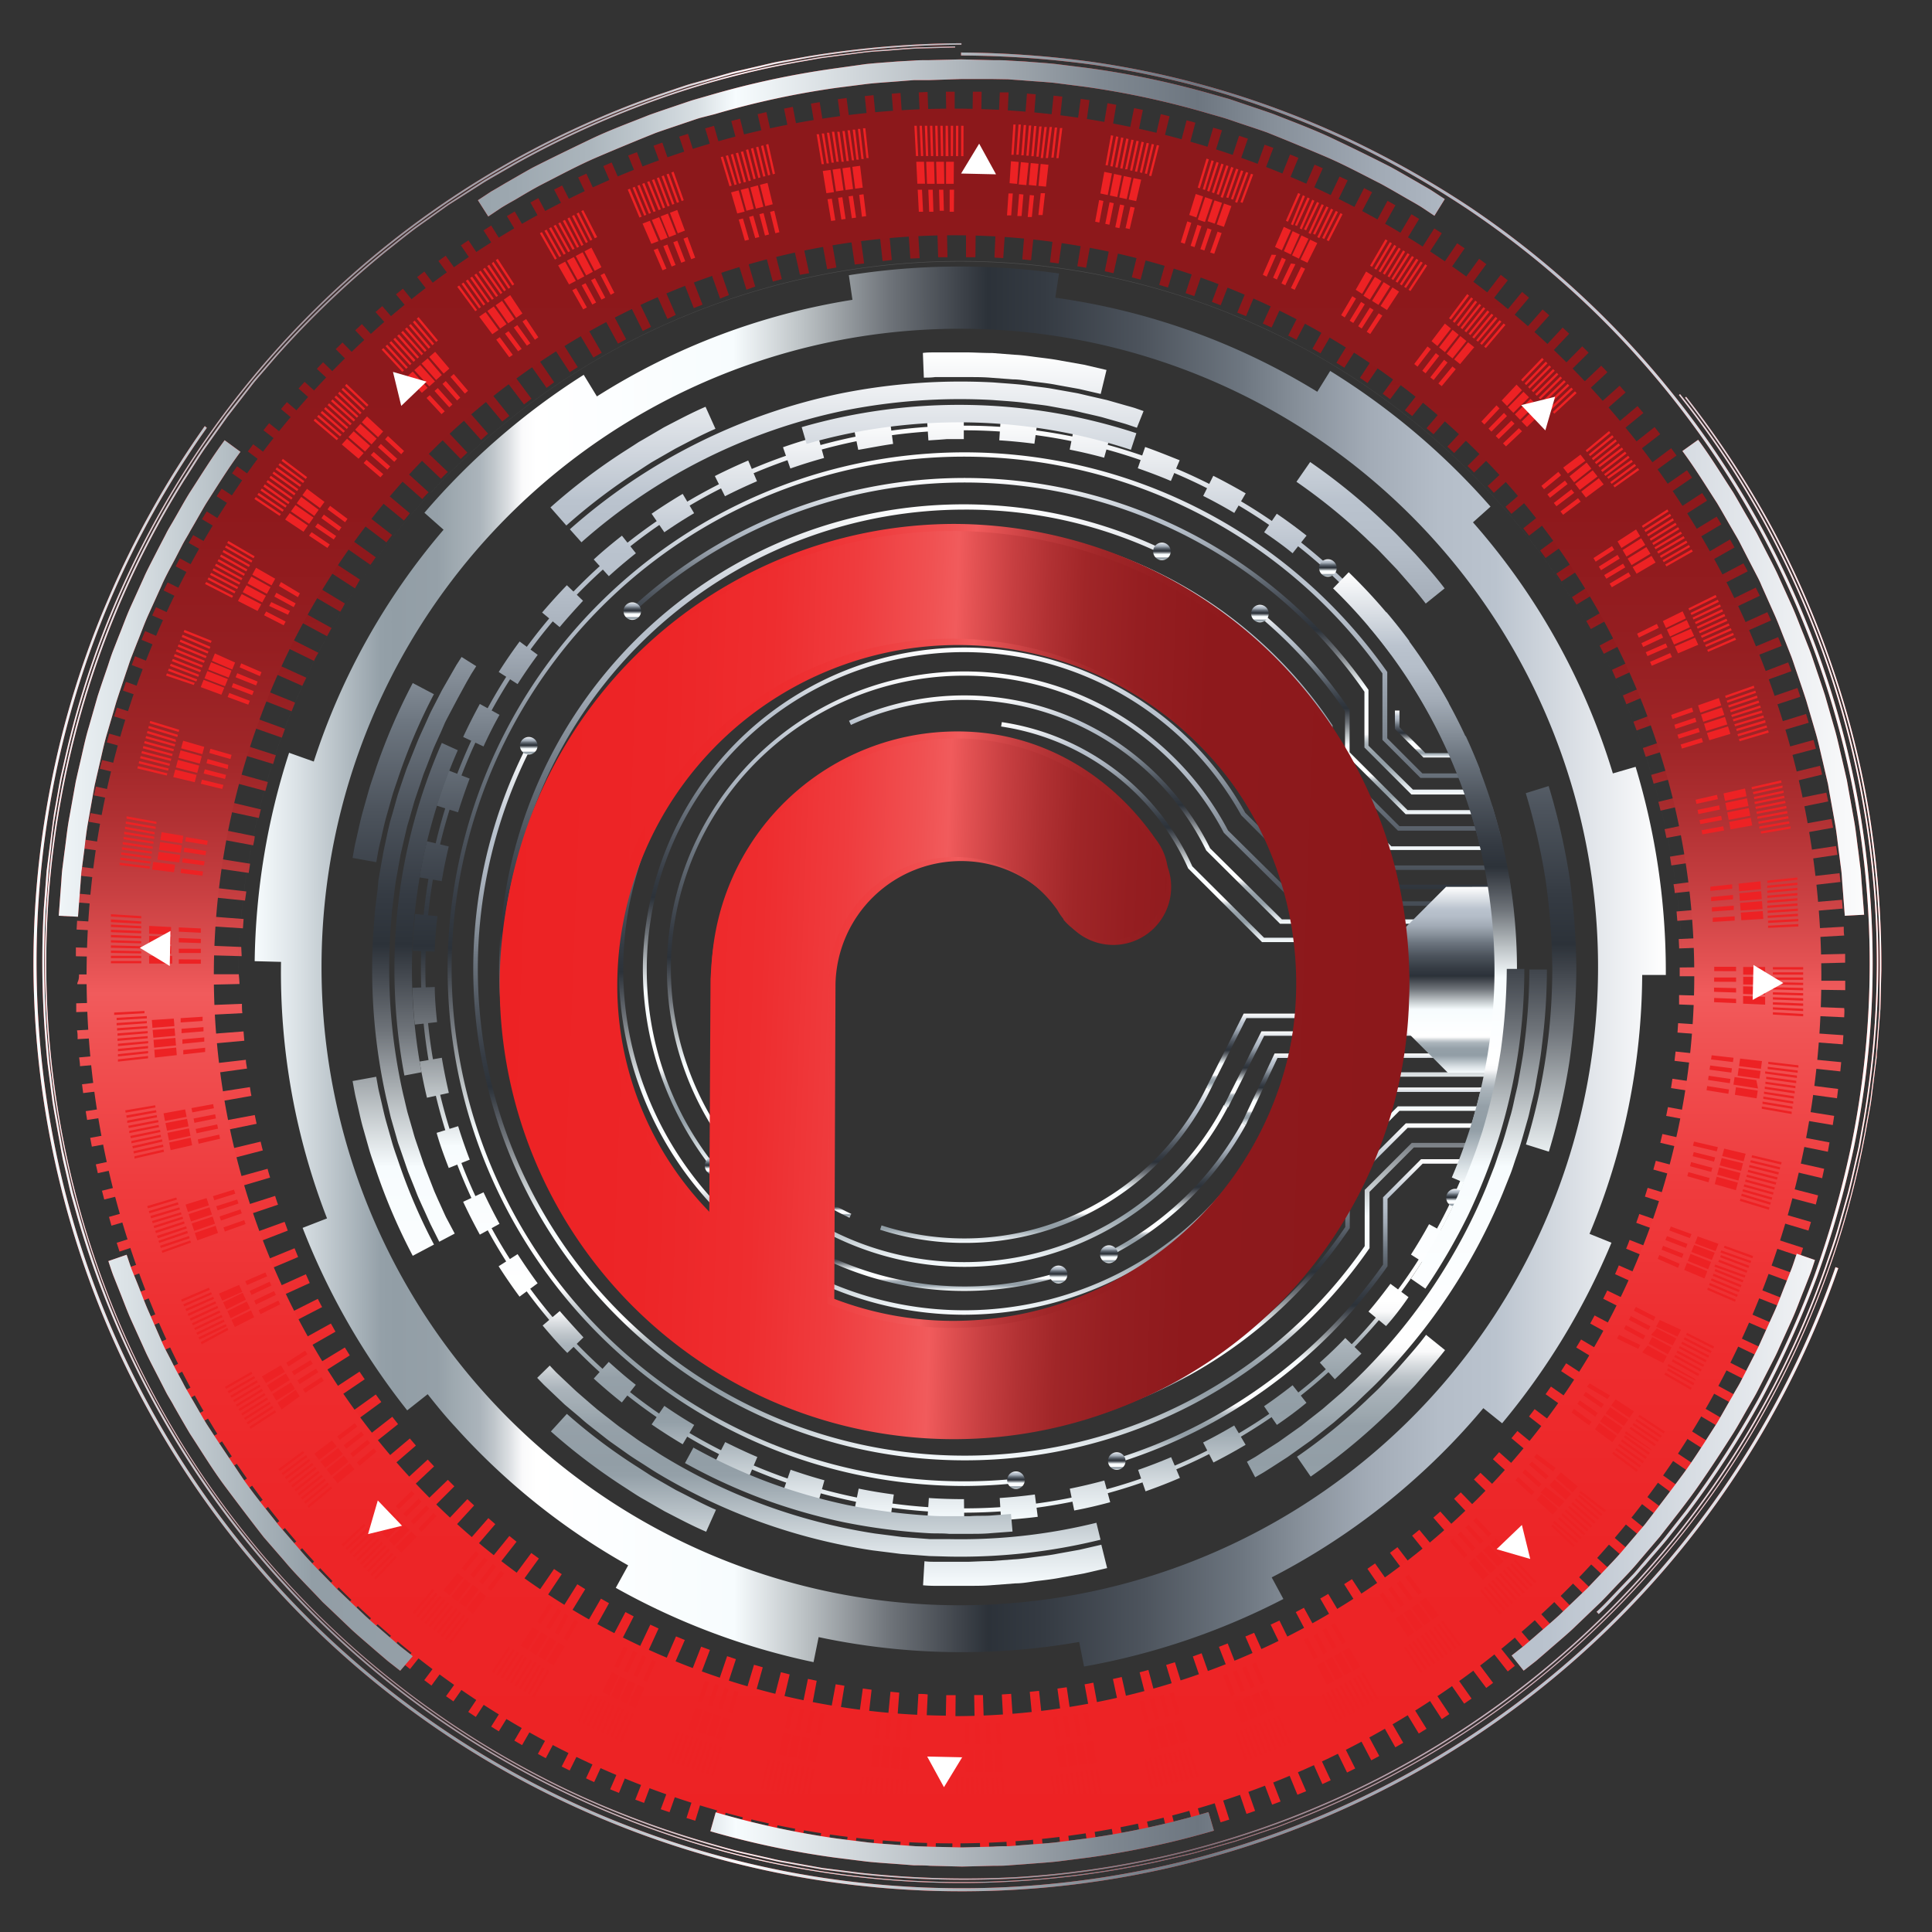 <svg xmlns="http://www.w3.org/2000/svg" xmlns:xlink="http://www.w3.org/1999/xlink" viewBox="0 0 220 220"><rect x="0" y="0" width="220" height="220" fill="#333333" stroke="none"/><defs><style>.cls-1{isolation:isolate}.cls-2,.cls-6{mix-blend-mode:lighten}.cls-3{fill:url(#linear-gradient)}.cls-4{fill:url(#linear-gradient-2)}.cls-5{fill:#4e4e4e}.cls-6{fill:url(#linear-gradient-3)}.cls-7{fill:#ed2224}.cls-7,.cls-72{mix-blend-mode:overlay}.cls-8{fill:url(#Безымянный_градиент_19)}.cls-9{fill:url(#Безымянный_градиент_19-2)}.cls-10{fill:url(#Безымянный_градиент_19-3)}.cls-11{fill:url(#Безымянный_градиент_19-4)}.cls-12{fill:url(#Безымянный_градиент_19-5)}.cls-13{fill:url(#Безымянный_градиент_19-6)}.cls-14{fill:url(#Безымянный_градиент_19-7)}.cls-15{fill:url(#Безымянный_градиент_19-8)}.cls-16{fill:url(#Безымянный_градиент_19-9)}.cls-17{fill:url(#Безымянный_градиент_19-10)}.cls-18{fill:url(#Безымянный_градиент_19-11)}.cls-19{fill:url(#Безымянный_градиент_19-12)}.cls-20{fill:url(#Безымянный_градиент_19-13)}.cls-21{fill:url(#Безымянный_градиент_19-14)}.cls-22{fill:url(#Безымянный_градиент_19-15)}.cls-23{fill:url(#Безымянный_градиент_19-16)}.cls-24{fill:url(#Безымянный_градиент_19-17)}.cls-25{fill:url(#Безымянный_градиент_19-18)}.cls-26{fill:url(#Безымянный_градиент_19-19)}.cls-27{fill:url(#Безымянный_градиент_19-20)}.cls-28{fill:url(#Безымянный_градиент_19-21)}.cls-29{fill:url(#Безымянный_градиент_19-22)}.cls-30{fill:url(#Безымянный_градиент_19-23)}.cls-31{fill:url(#Безымянный_градиент_19-24)}.cls-32{fill:url(#Безымянный_градиент_19-25)}.cls-33{fill:url(#Безымянный_градиент_19-26)}.cls-34{fill:url(#Безымянный_градиент_19-27)}.cls-35{fill:url(#Безымянный_градиент_19-28)}.cls-36{fill:url(#Безымянный_градиент_19-29)}.cls-37{fill:url(#Безымянный_градиент_19-30)}.cls-38{fill:url(#Безымянный_градиент_19-31)}.cls-39{fill:url(#Безымянный_градиент_19-32)}.cls-40{fill:url(#Безымянный_градиент_19-33)}.cls-41{fill:url(#Безымянный_градиент_19-34)}.cls-42{fill:url(#Безымянный_градиент_19-35)}.cls-43{fill:url(#Безымянный_градиент_19-36)}.cls-44{fill:url(#Безымянный_градиент_19-37)}.cls-45{fill:url(#Безымянный_градиент_19-38)}.cls-46{fill:url(#Безымянный_градиент_19-39)}.cls-47{fill:url(#Безымянный_градиент_19-40)}.cls-48{fill:url(#Безымянный_градиент_19-41)}.cls-49{fill:url(#Безымянный_градиент_19-42)}.cls-50{fill:url(#Безымянный_градиент_19-43)}.cls-51{fill:url(#Безымянный_градиент_19-44)}.cls-52{fill:url(#Безымянный_градиент_19-45)}.cls-53{fill:url(#Безымянный_градиент_19-46)}.cls-54{fill:url(#Безымянный_градиент_19-47)}.cls-55{fill:url(#Безымянный_градиент_19-48)}.cls-56{fill:url(#Безымянный_градиент_19-49)}.cls-57{fill:url(#Безымянный_градиент_19-50)}.cls-58{fill:url(#Безымянный_градиент_19-51)}.cls-59{fill:url(#Безымянный_градиент_19-52)}.cls-60{fill:url(#Безымянный_градиент_19-53)}.cls-61{fill:url(#Безымянный_градиент_19-54)}.cls-62{fill:url(#Безымянный_градиент_19-55)}.cls-63{fill:url(#Безымянный_градиент_19-56)}.cls-64{fill:url(#Безымянный_градиент_19-57)}.cls-65{fill:url(#Безымянный_градиент_19-58)}.cls-66{fill:url(#Безымянный_градиент_19-59)}.cls-67{fill:url(#Безымянный_градиент_19-60)}.cls-68{fill:url(#Безымянный_градиент_19-61)}.cls-69{fill:url(#Безымянный_градиент_19-62)}.cls-70{fill:url(#linear-gradient-4)}.cls-71{fill:url(#linear-gradient-5)}.cls-72{fill:url(#linear-gradient-6)}.cls-73{fill:url(#Безымянный_градиент_19-63)}.cls-74{fill:url(#linear-gradient-7)}.cls-75{mix-blend-mode:screen}.cls-76{fill:#fff}</style><linearGradient id="linear-gradient" x1="109.38" y1="211.9" x2="109.38" y2="10.37" gradientUnits="userSpaceOnUse"><stop offset="0" stop-color="#ed2224"/><stop offset=".17" stop-color="#ed2527"/><stop offset=".29" stop-color="#ee2d2f"/><stop offset=".38" stop-color="#ef3c3e"/><stop offset=".46" stop-color="#f05152"/><stop offset=".49" stop-color="#f15b5c"/><stop offset=".51" stop-color="#e25152"/><stop offset=".55" stop-color="#c73f41"/><stop offset=".59" stop-color="#b13133"/><stop offset=".63" stop-color="#a02628"/><stop offset=".69" stop-color="#951e21"/><stop offset=".77" stop-color="#8e191c"/><stop offset="1" stop-color="#8c181b"/></linearGradient><linearGradient id="linear-gradient-2" x1="109.23" y1="198.5" x2="109.23" y2="23.77" xlink:href="#linear-gradient"/><linearGradient id="linear-gradient-3" x1="108.64" y1="209.9" x2="108.64" y2="12.37" xlink:href="#linear-gradient"/><linearGradient id="Безымянный_градиент_19" x1="109.85" y1="172.25" x2="109.92" y2="48.47" gradientTransform="rotate(-.03 114.532 229.213)" gradientUnits="userSpaceOnUse"><stop offset="0" stop-color="#fff"/><stop offset="0" stop-color="#f7fcfe"/><stop offset=".03" stop-color="#dbe2e6"/><stop offset=".09" stop-color="#94a0a8"/><stop offset=".1" stop-color="#929ea6"/><stop offset=".13" stop-color="#95a0a8"/><stop offset=".14" stop-color="#9da8af"/><stop offset=".16" stop-color="#abb4bb"/><stop offset=".17" stop-color="#bfc6cb"/><stop offset=".18" stop-color="#dadee1"/><stop offset=".19" stop-color="#fafafb"/><stop offset=".2" stop-color="#fff"/><stop offset=".34" stop-color="#f7fcfe"/><stop offset=".39" stop-color="#bbc1c4"/><stop offset=".45" stop-color="#6f747a"/><stop offset=".5" stop-color="#3f444b"/><stop offset=".52" stop-color="#2c3239"/><stop offset=".56" stop-color="#353b43"/><stop offset=".63" stop-color="#4d545d"/><stop offset=".7" stop-color="#6d7680"/><stop offset=".74" stop-color="#868f99"/><stop offset=".79" stop-color="#a2abb6"/><stop offset=".84" stop-color="#b4bdc8"/><stop offset=".88" stop-color="#bac3ce"/><stop offset="1" stop-color="#fff"/></linearGradient><linearGradient id="Безымянный_градиент_19-2" x1="109.86" y1="173.27" x2="109.93" y2="47.45" xlink:href="#Безымянный_градиент_19"/><linearGradient id="Безымянный_градиент_19-3" x1="85.07" y1="154.42" x2="85.07" y2="152.88" xlink:href="#Безымянный_градиент_19"/><linearGradient id="Безымянный_градиент_19-4" x1="71.18" y1="152.8" x2="71.2" y2="112.65" xlink:href="#Безымянный_градиент_19"/><linearGradient id="Безымянный_градиент_19-5" x1="59.86" y1="111.08" x2="59.86" y2="109.54" xlink:href="#Безымянный_градиент_19"/><linearGradient id="Безымянный_градиент_19-6" x1="108.71" y1="152.43" x2="108.76" y2="68.29" xlink:href="#Безымянный_градиент_19"/><linearGradient id="Безымянный_градиент_19-7" x1="143.4" y1="149.21" x2="143.41" y2="135.8" xlink:href="#Безымянный_градиент_19"/><linearGradient id="Безымянный_градиент_19-8" x1="94.37" y1="157.87" x2="94.4" y2="102.69" xlink:href="#Безымянный_градиент_19"/><linearGradient id="Безымянный_градиент_19-9" x1="117.7" y1="96.79" x2="117.72" y2="62.84" xlink:href="#Безымянный_градиент_19"/><linearGradient id="Безымянный_градиент_19-10" x1="142.74" y1="107.31" x2="142.75" y2="82.24" xlink:href="#Безымянный_градиент_19"/><linearGradient id="Безымянный_градиент_19-11" x1="134.01" y1="105.22" x2="134.03" y2="79.2" xlink:href="#Безымянный_градиент_19"/><linearGradient id="Безымянный_градиент_19-12" x1="95.05" y1="138.65" x2="95.05" y2="136.22" xlink:href="#Безымянный_градиент_19"/><linearGradient id="Безымянный_градиент_19-13" x1="119.07" y1="141.54" x2="119.08" y2="123.83" xlink:href="#Безымянный_градиент_19"/><linearGradient id="Безымянный_градиент_19-14" x1="123.52" y1="144.27" x2="123.56" y2="76.47" xlink:href="#Безымянный_градиент_19"/><linearGradient id="Безымянный_градиент_19-15" x1="122.02" y1="133.05" x2="122.06" y2="73.74" xlink:href="#Безымянный_градиент_19"/><linearGradient id="Безымянный_градиент_19-16" x1="104.79" y1="146.98" x2="104.79" y2="139.89" xlink:href="#Безымянный_градиент_19"/><linearGradient id="Безымянный_градиент_19-17" x1="133.95" y1="143.14" x2="133.96" y2="127.86" xlink:href="#Безымянный_градиент_19"/><linearGradient id="Безымянный_градиент_19-18" x1="147.16" y1="166.69" x2="147.18" y2="132.01" xlink:href="#Безымянный_градиент_19"/><linearGradient id="Безымянный_градиент_19-19" x1="109.19" y1="169.21" x2="109.26" y2="51.51" xlink:href="#Безымянный_градиент_19"/><linearGradient id="Безымянный_градиент_19-20" x1="120.42" y1="149.71" x2="120.46" y2="74.61" xlink:href="#Безымянный_градиент_19"/><linearGradient id="Безымянный_градиент_19-21" x1="127.35" y1="96.25" x2="127.36" y2="71.02" xlink:href="#Безымянный_градиент_19"/><linearGradient id="Безымянный_градиент_19-22" x1="120.12" y1="90.48" x2="120.14" y2="54.43" xlink:href="#Безымянный_градиент_19"/><linearGradient id="Безымянный_градиент_19-23" x1="111.04" y1="166.29" x2="111.08" y2="84.51" xlink:href="#Безымянный_градиент_19"/><linearGradient id="Безымянный_градиент_19-24" x1="133.64" y1="163.24" x2="133.66" y2="127.9" xlink:href="#Безымянный_градиент_19"/><linearGradient id="Безымянный_градиент_19-25" x1="94.73" y1="158.63" x2="94.79" y2="57.49" xlink:href="#Безымянный_градиент_19"/><linearGradient id="Безымянный_градиент_19-26" x1="156.03" y1="92.74" x2="156.04" y2="69.58" xlink:href="#Безымянный_градиент_19"/><linearGradient id="Безымянный_градиент_19-27" x1="114.52" y1="160.61" x2="114.57" y2="60.11" xlink:href="#Безымянный_градиент_19"/><linearGradient id="Безымянный_градиент_19-28" x1="154.35" y1="124.1" x2="154.35" y2="115.43" xlink:href="#Безымянный_градиент_19"/><linearGradient id="Безымянный_градиент_19-29" x1="155.26" y1="126.12" x2="155.26" y2="117.45" xlink:href="#Безымянный_градиент_19"/><linearGradient id="Безымянный_градиент_19-30" x1="156.1" y1="128.12" x2="156.11" y2="119.97" xlink:href="#Безымянный_градиент_19"/><linearGradient id="Безымянный_градиент_19-31" x1="159.65" y1="130.29" x2="159.65" y2="123.86" xlink:href="#Безымянный_градиент_19"/><linearGradient id="Безымянный_градиент_19-32" x1="117.75" y1="155.16" x2="117.8" y2="65.57" xlink:href="#Безымянный_градиент_19"/><linearGradient id="Безымянный_градиент_19-33" x1="149.58" y1="135.94" x2="149.59" y2="130.13" gradientTransform="rotate(.97 150.553 130.453)" xlink:href="#Безымянный_градиент_19"/><linearGradient id="Безымянный_градиент_19-34" x1="162.8" y1="86.29" x2="162.8" y2="80.94" xlink:href="#Безымянный_градиент_19"/><linearGradient id="Безымянный_градиент_19-35" x1="115.69" y1="169.58" x2="115.69" y2="167.53" xlink:href="#Безымянный_градиент_19"/><linearGradient id="Безымянный_градиент_19-36" x1="127.17" y1="167.4" x2="127.17" y2="165.35" xlink:href="#Безымянный_градиент_19"/><linearGradient id="Безымянный_градиент_19-37" x1="132.37" y1="63.83" x2="132.37" y2="61.78" xlink:href="#Безымянный_градиент_19"/><linearGradient id="Безымянный_градиент_19-38" x1="81.32" y1="133.76" x2="81.32" y2="131.71" xlink:href="#Безымянный_градиент_19"/><linearGradient id="Безымянный_градиент_19-39" x1="89.17" y1="141.37" x2="89.17" y2="139.33" xlink:href="#Безымянный_градиент_19"/><linearGradient id="Безымянный_градиент_19-40" x1="151.27" y1="65.73" x2="151.27" y2="63.68" xlink:href="#Безымянный_градиент_19"/><linearGradient id="Безымянный_градиент_19-41" x1="165.75" y1="137.45" x2="165.75" y2="135.4" xlink:href="#Безымянный_градиент_19"/><linearGradient id="Безымянный_градиент_19-42" x1="126.07" y1="155.8" x2="126.07" y2="153.75" xlink:href="#Безымянный_градиент_19"/><linearGradient id="Безымянный_градиент_19-43" x1="137.48" y1="149.82" x2="137.48" y2="147.78" xlink:href="#Безымянный_градиент_19"/><linearGradient id="Безымянный_градиент_19-44" x1="98.75" y1="162.87" x2="98.75" y2="160.83" xlink:href="#Безымянный_градиент_19"/><linearGradient id="Безымянный_градиент_19-45" x1="88.32" y1="159.39" x2="88.32" y2="157.34" xlink:href="#Безымянный_градиент_19"/><linearGradient id="Безымянный_градиент_19-46" x1="120.57" y1="146.15" x2="120.57" y2="144.11" xlink:href="#Безымянный_градиент_19"/><linearGradient id="Безымянный_градиент_19-47" x1="126.32" y1="143.85" x2="126.32" y2="141.8" xlink:href="#Безымянный_градиент_19"/><linearGradient id="Безымянный_градиент_19-48" x1="163.9" y1="122.17" x2="163.91" y2="101.01" xlink:href="#Безымянный_градиент_19"/><linearGradient id="Безымянный_градиент_19-49" x1="162.31" y1="135.11" x2="162.35" y2="65.18" xlink:href="#Безымянный_градиент_19"/><linearGradient id="Безымянный_градиент_19-50" x1="149.54" y1="131.16" x2="149.54" y2="129.11" xlink:href="#Безымянный_градиент_19"/><linearGradient id="Безымянный_градиент_19-51" x1="148.62" y1="96.88" x2="148.62" y2="94.83" xlink:href="#Безымянный_градиент_19"/><linearGradient id="Безымянный_градиент_19-52" x1="148.11" y1="93.43" x2="148.11" y2="91.38" xlink:href="#Безымянный_градиент_19"/><linearGradient id="Безымянный_градиент_19-53" x1="109.88" y1="69.57" x2="109.88" y2="67.52" xlink:href="#Безымянный_градиент_19"/><linearGradient id="Безымянный_градиент_19-54" x1="87.23" y1="73.02" x2="87.23" y2="70.98" xlink:href="#Безымянный_градиент_19"/><linearGradient id="Безымянный_градиент_19-55" x1="72.04" y1="70.59" x2="72.04" y2="68.54" xlink:href="#Безымянный_градиент_19"/><linearGradient id="Безымянный_градиент_19-56" x1="60.26" y1="85.92" x2="60.26" y2="83.87" xlink:href="#Безымянный_градиент_19"/><linearGradient id="Безымянный_градиент_19-57" x1="143.52" y1="70.91" x2="143.53" y2="68.86" xlink:href="#Безымянный_градиент_19"/><linearGradient id="Безымянный_градиент_19-58" x1="93.56" y1="75.9" x2="93.56" y2="73.85" xlink:href="#Безымянный_градиент_19"/><linearGradient id="Безымянный_градиент_19-59" x1="105.66" y1="72.64" x2="105.66" y2="70.59" xlink:href="#Безымянный_градиент_19"/><linearGradient id="Безымянный_градиент_19-60" x1="65.76" y1="94.43" x2="65.76" y2="92.38" xlink:href="#Безымянный_градиент_19"/><linearGradient id="Безымянный_градиент_19-61" x1="63.2" y1="103.97" x2="63.2" y2="101.92" xlink:href="#Безымянный_градиент_19"/><linearGradient id="Безымянный_градиент_19-62" x1="109.82" y1="180.62" x2="109.82" y2="40.1" xlink:href="#Безымянный_градиент_19"/><linearGradient id="linear-gradient-4" x1="51.11" y1="140.6" x2="153.8" y2="144.18" gradientTransform="rotate(2.15 902.665 304.26)" xlink:href="#linear-gradient"/><linearGradient id="linear-gradient-5" x1="49.92" y1="139.49" x2="153.77" y2="143.11" gradientTransform="rotate(2.15 902.665 304.26)" xlink:href="#linear-gradient"/><linearGradient id="linear-gradient-6" x1="49.75" y1="142.11" x2="153.68" y2="142.11" gradientTransform="rotate(2.15 902.665 304.26)" xlink:href="#linear-gradient"/><linearGradient id="Безымянный_градиент_19-63" x1="28.99" y1="110.06" x2="189.64" y2="110.06" xlink:href="#Безымянный_градиент_19"/><linearGradient id="linear-gradient-7" x1="3.84" y1="110.14" x2="214.23" y2="110.14" gradientUnits="userSpaceOnUse"><stop offset="0" stop-color="#fff"/><stop offset="0" stop-color="#f7fcfe"/><stop offset=".05" stop-color="#dbe2e6"/><stop offset=".15" stop-color="#94a0a8"/><stop offset=".15" stop-color="#929ea6"/><stop offset=".22" stop-color="#95a0a8"/><stop offset=".26" stop-color="#9da8b0"/><stop offset=".3" stop-color="#abb5bc"/><stop offset=".33" stop-color="#bfc8ce"/><stop offset=".36" stop-color="#d9e0e4"/><stop offset=".38" stop-color="#f7fcfe"/><stop offset=".5" stop-color="#b0b7bd"/><stop offset=".58" stop-color="#7f8891"/><stop offset=".63" stop-color="#6d7680"/><stop offset=".67" stop-color="#868f99"/><stop offset=".73" stop-color="#a2abb6"/><stop offset=".78" stop-color="#b4bdc8"/><stop offset=".82" stop-color="#bac3ce"/><stop offset="1" stop-color="#fff"/></linearGradient></defs><title>r_chip</title><g class="cls-1"><g id="Layer_1" data-name="Layer 1"><g class="cls-2"><path class="cls-3" d="M109.36 211.9h-.91v-5h.93zm2.28 0l-.12-5h1l.17 5zm-5.15 0h-1l.19-5h1zm8.23-.1l-.26-5 1-.05.31 5zm-11.31 0l-1-.06.34-5 1 .06zm14.39-.17l-.41-5 1-.09.47 5zm-17.47-.06l-1-.09.5-5 1 .1zm20.55-.25l-.58-5 1-.12.62 5zm-23.62-.07l-1-.12.65-5 1 .12zm26.68-.32l-.72-5 1-.14.76 4.95zm-29.74-.09l-1-.16.79-5 1 .15zm32.78-.4l-.86-4.94.95-.18.93 4.93zm-35.82-.11l-1-.19 1-4.92 1 .18zm38.86-.48l-1-4.91 1-.2 1.08 4.9zm-41.9-.12l-1-.22 1.1-4.89 1 .21zm44.91-.55l-1.17-4.88.95-.23 1.22 4.86zM85.12 209l-1-.26 1.25-4.85.95.24zm50.9-.63l-1.32-4.84.94-.26 1.38 4.82zm-53.89-.16l-1-.28 1.4-4.82.94.27zm56.86-.7l-1.48-4.8.94-.29 1.53 4.78zm-59.82-.18l-1-.31 1.55-4.78.93.3zm62.77-.78l-1.62-4.75.93-.32 1.67 4.73zm-65.7-.19l-1-.34 1.76-4.75.92.32zm68.62-.86l-1.77-4.69.92-.35 1.81 4.68zm-71.52-.2l-1-.37 1.84-4.67.91.35zm74.4-.93l-1.91-4.64.9-.38 2 4.62zm-77.26-.21l-1-.41 2-4.61.89.38zm80.1-1l-2.05-4.59.88-.4 2.12 4.55zm-82.92-.23c-.32-.14-.63-.28-.93-.43l2.12-4.54.89.41zm85.73-1.09l-2.2-4.51.88-.43 2.25 4.48zm-88.52-.23l-.91-.45 2.26-4.48.88.44zm91.28-1.16l-2.33-4.45.87-.46 2.37 4.42zm-94-.24l-.9-.49 2.4-4.4.86.46zm96.74-1.24l-2.47-4.38.85-.48 2.52 4.34zm-99.44-.25l-.88-.51 2.53-4.33.85.49zm102.11-1.32l-2.6-4.29.83-.51 2.65 4.26zm-104.76-.25l-.87-.54 2.67-4.25.83.52zm107.38-1.39l-2.73-4.21.81-.54 2.78 4.18zm-110-.25l-.86-.57 2.8-4.17.81.54zM166.73 194l-2.86-4.12.8-.56 2.9 4.1zm-115.1-.26l-.84-.59 2.92-4.08.8.57zm117.61-1.53l-3-4 .78-.58 3 4zm-120.11-.27l-.82-.62 3-4 .77.59zm122.56-1.61l-3.1-3.94.77-.62 3.14 3.92zm-125-.27l-.8-.65 3.16-3.89.76.61zm127.4-1.68l-3.22-3.84.74-.64 3.27 3.81zm-129.78-.28l-.79-.67 3.28-3.79.74.63zm132.12-1.74l-3.34-3.75.72-.65 3.39 3.7zM42 186.07l-.76-.7 3.39-3.7.72.66zm136.72-1.81l-3.45-3.64.7-.68 3.5 3.6zm-139-.3l-.74-.71 3.5-3.6.71.69zm141.19-1.86l-3.56-3.53.68-.7 3.6 3.49zm-143.39-.3l-.72-.74 3.62-3.48.67.69zm145.53-1.92l-3.67-3.43.66-.71 3.71 3.37zm-147.66-.32c-.23-.25-.47-.5-.7-.76l3.72-3.37.66.72zm149.73-2l-3.77-3.31.64-.74 3.81 3.27zm-151.79-.33l-.68-.78 3.82-3.25.64.74zm153.79-2l-3.87-3.2.62-.75 3.9 3.15zm-155.79-.33l-.65-.8 3.92-3.1.62.76zM189 172.83l-4-3.08c.2-.25.4-.51.59-.77l4 3zm-159.63-.35l-.62-.82 4-3 .59.78zm161.49-2.11l-4.06-3 .57-.79 4.09 2.91zM27.56 170l-.59-.83 4.1-2.9.57.8zm165.11-2.16l-4.14-2.84.54-.8 4.18 2.78c-.19.3-.38.58-.58.86zm-166.87-.37l-.57-.86 4.18-2.77.55.82zm168.57-2.2l-4.23-2.7.53-.83 4.25 2.67zm-170.26-.39c-.18-.29-.37-.58-.55-.88l4.27-2.63.52.82zM196 162.65l-4.31-2.57.49-.84 4.34 2.52zm-173.5-.41l-.52-.89 4.35-2.51c.16.28.32.57.49.84zm175-2.26l-4.39-2.43.47-.87 4.41 2.4zM21 159.55l-.5-.91 4.43-2.37.46.86zm178-2.28l-4.48-2.27.44-.87 4.48 2.26zm-179.46-.46c-.16-.3-.31-.61-.46-.92l4.49-2.23.44.87zm180.83-2.3l-4.53-2.17c.14-.29.28-.58.41-.88l4.56 2.12zM18.16 154l-.44-.93 4.56-2.1.42.9zm183.47-2.32l-4.59-2 .39-.9 4.61 2zm-184.75-.5c-.14-.31-.27-.63-.41-1l4.63-1.94c.12.3.25.6.38.89zm186-2.33l-4.7-1.85.36-.91 4.67 1.84zm-187.14-.53l-.38-1 4.64-1.74c.11.31.23.61.35.92zm188.2-2.32l-4.71-1.73.34-.92 4.72 1.68c-.11.32-.23.64-.35.97zm-189.35-.53l-.35-1 4.76-1.65.33.92zM205 143.08l-4.77-1.59.31-.93 4.78 1.54zm-191.39-.56l-.32-1 4.76-1.52.3.93zm192.32-2.39l-4.81-1.44.28-.94 4.82 1.4zm-193.24-.56c-.09-.33-.19-.66-.28-1l4.83-1.36.27.94zm194.08-2.41l-4.85-1.29.25-1 4.86 1.25zm-194.9-.57c-.09-.33-.17-.66-.26-1l4.87-1.21.24 1zm195.65-2.42L202.6 133c.08-.31.15-.63.22-1l4.9 1.09c-.08.41-.15.74-.23 1.08zm-196.38-.58l-.23-1 4.91-1.07.21 1zm197-2.44l-4.92-1 .18-1 4.93.94zm-197.68-.58c-.07-.34-.13-.67-.19-1l4.93-.91.18 1zm198.24-2.46l-5-.84.16-1 5 .8zm-198.78-.58c-.05-.34-.11-.68-.16-1l5-.76.15 1zm199.26-2.47l-5-.69c0-.32.09-.64.13-1l5 .63c-.04.38-.08.72-.13 1.06zm-199.71-.59l-.13-1 5-.61.13 1zM209.56 122l-5-.53.1-1 5 .48zm-200.45-.59c0-.34-.06-.68-.1-1l5-.45.09 1zm200.73-2.49l-5-.38.07-1 5 .34zm-201-.59c0-.34 0-.68-.07-1l5-.3.06 1zM210 115.84l-5-.23v-1l5 .18c.06.36 0 .71 0 1.05zm-201.32-.59v-1l5-.15v1zm201.44-2.5l-5-.07v-1h5zM8.8 112.07c0-.34.2-.28.2-1.11h5.33v.12c0 .38-.25.66-.25 1zm196.31-2.33v-1l5-.12v1zM13.64 109l-5-.11v-1l5 .15zM205 106.81c0-.33 0-.65-.05-1l5-.28c0 .35 0 .69.05 1zm-191.28-.7l-5-.26.06-1 5 .31zm191.1-2.23l-.07-1 5-.42.08 1zm-190.9-.7l-5-.41c0-.34.05-.69.09-1l5 .47c-.01.29-.01.61-.07.94zM204.58 101l-.11-1 5-.57.11 1zm-190.36-.7l-5-.57.12-1 5 .62zm190-2.22c0-.32-.09-.64-.14-1l5-.74c.06.34.1.68.15 1zM14.6 97.35l-5-.72.15-1 5 .77zm189.19-2.21l-.17-1 4.94-.89.18 1zm-188.73-.69l-4.94-.87.18-1 4.93.92c-.06.31-.11.63-.17.95zm188.2-2.19l-.2-1 4.91-1 .21 1zm-187.65-.69l-4.91-1 .21-1 4.91 1.07zm187-2.18c-.08-.32-.15-.64-.23-1l4.87-1.19c.09.33.17.67.24 1zm-186.36-.68l-4.88-1.17c.08-.34.17-.67.25-1l4.87 1.22zm185.68-2.17l-.26-.94 4.84-1.34.27 1zM17 85.87l-4.84-1.33.28-1 4.82 1.37zm184.15-2.15l-.28-.94 4.79-1.48.3 1zM17.8 83.05L13 81.58c.1-.33.2-.66.31-1l4.78 1.52c-.09.32-.2.64-.29.95zm182.45-2.14c-.1-.31-.21-.62-.32-.93l4.75-1.64.33 1zM18.7 80.25L14 78.64c.11-.33.22-.65.34-1L19 79.33c-.09.31-.19.67-.3.92zm180.58-2.12c-.12-.3-.23-.61-.34-.91l4.68-1.79c.13.32.25.65.37 1zM19.69 77.5L15 75.73l.37-1L20 76.58zm178.53-2.12l-.37-.9 4.63-1.93c.14.32.27.64.4 1zm-177.46-.62l-4.64-1.9c.13-.32.26-.64.4-1l4.62 2zm176.32-2.09l-.4-.89 4.57-2.07.42.94zm-175.17-.59l-4.58-2c.14-.31.28-.63.43-.94l4.56 2.1zM195.85 70l-.42-.88 4.5-2.21c.16.31.31.62.46.93zm-172.7-.57l-4.52-2.19c.15-.31.3-.62.46-.92l4.49 2.23zm171.4-2.07l-.45-.87 4.43-2.34.48.91zm-170.09-.55L20 64.49l.48-.91L24.92 66c-.15.24-.3.53-.46.81zm168.7-2l-.48-.85 4.32-2.53.51.91zm-167.3-.53l-4.37-2.46.51-.89 4.34 2.5zm165.84-2l-.51-.84 4.29-2.61.53.88zm-164.36-.57L23 59.12l.54-.88 4.26 2.64c-.13.28-.3.55-.46.83zm162.82-2l-.54-.82 4.21-2.75.55.87zm-161.27-.48l-4.22-2.72.57-.87 4.18 2.77zm159.65-2l-.56-.81 4.12-2.87.58.85zm-158-.47l-4.12-2.86.58-.8 4.07 2.9zm156.33-1.94l-.57-.78 4-3 .61.83zm-154.65-.41l-4-3 .61-.82 4 3zm152.86-1.9l-.6-.76 3.93-3.12.64.81zM34 52.08L30 49l.64-.81 3.92 3.14c-.17.23-.37.49-.56.75zm149.25-1.86l-.62-.75 3.84-3.23.66.79zM35.84 49.8L32 46.58l.67-.79 3.81 3.26zm145.5-1.8c-.21-.25-.43-.49-.65-.74l3.74-3.34c.23.25.46.51.68.77zm-143.59-.42L34 44.24l.68-.76 3.72 3.37zm141.62-1.77l-.67-.71 3.63-3.46c.24.24.48.49.71.75zm-139.64-.4L36.08 42l.71-.75 3.61 3.49zm137.61-1.72l-.69-.68 3.52-3.57.73.72zm-135.57-.38l-3.54-3.55L39 39l3.51 3.59zm133.47-1.66c-.23-.23-.47-.45-.71-.67l3.41-3.68.75.7zm-131.36-.38l-3.43-3.66.76-.7 3.39 3.7zm129.2-1.61l-.73-.65 3.31-3.77.76.67zm-127-.37l-3.32-3.76.77-.67 3.29 3.79zm124.8-1.55l-.74-.62 3.18-3.88.79.66zm-122.59-.35l-3.2-3.87.79-.65 3.17 3.9zm120.3-1.5l-.77-.6 3.07-4 .8.63zm-118-.34l-3.09-4 .82-.63 3 4zm115.68-1.44l-.79-.57 2.95-4.07.82.61zm-113.35-.33l-3-4.06.83-.6 2.93 4.08zm111-1.37l-.81-.56 2.82-4.15.85.58zm-108.6-.33l-2.84-4.14.86-.58 2.79 4.17zm106.13-1.31l-.83-.53 2.7-4.23.86.55zm-103.68-.31l-2.71-4.22.87-.56 2.66 4.25zM159 29.22l-.84-.51 2.56-4.31.88.53zm-98.7-.31l-2.58-4.3.89-.53 2.53 4.33zm96.17-1.17l-.85-.48 2.38-4.39.9.5zm-93.63-.3l-2.44-4.38.9-.5L63.67 27zm91.06-1.11l-.86-.44 2.29-4.47.91.47zm-88.5-.28l-2.3-4.46.91-.47 2.27 4.48zm85.86-1l-.88-.42 2.16-4.53.92.44zM68 24.74l-2.16-4.53.93-.44 2.12 4.55zm80.58-1l-.89-.39 2-4.6.94.41zm-77.88-.23l-2-4.6.95-.41 2 4.62c-.35.12-.65.26-.95.39zm75.23-.9l-.9-.37 1.87-4.65c.32.12.63.25.95.39zm-72.51-.25l-1.89-4.65 1-.38 1.8 4.67zm69.79-.83l-.92-.34 1.71-4.71 1 .36zm-67.05-.23l-1.74-4.71 1-.35L77.08 21zm64.29-.76l-.94-.31 1.59-4.77 1 .33zm-61.51-.22l-1.6-4.76 1-.32L79.87 20zm58.72-.69l-.94-.28 1.43-4.81 1 .29zm-55.91-.2l-1.45-4.81 1-.29 1.39 4.82zm53.09-.62l-1-.26 1.28-4.85 1 .27zm-50.27-.19l-1.3-4.84 1-.26 1.24 4.86zm47.43-.55l-.95-.22 1.13-4.85c.33.08.67.15 1 .24zm-44.59-.16L86.27 13l1-.24 1.1 4.9zm41.73-.48l-1-.2 1-4.92 1 .21zm-38.86-.15l-1-4.91 1-.2.95 4.93zm36-.41l-1-.17.83-4.95 1 .18zm-33.1-.12l-.84-4.95 1-.17.79 5zm30.2-.35l-1-.14.68-5 1 .14zm-27.3-.1l-.68-5 1-.14.64 5zm24.37-.3l-1-.11.52-5 1 .11zM99 15.94l-.53-5 1-.1.49 5zm18.56-.21l-1-.08.38-5 1 .09zm-15.63-.06l-.39-5 1-.08.34 5zm12.7-.15h-1l.22-5h1zm-9.77 0l-.24-5 1-.05.19 5zm6.85-.08h-1l.07-5h1zm-3.92 0l-.08-5h1v5z"/></g><g class="cls-2"><path class="cls-4" d="M108.77 198.5h-1.13l.11-5.47h1.07zm2.26 0l-.1-5.48h1l.18 5.48zm-5.65-.08c-.37 0-.75 0-1.12-.06l.32-5.47c.35 0 .71 0 1.06.06zm9 0l-.3-5.47 1.06-.07.37 5.47zM102 198.2l-1.13-.11.53-5.45 1 .1zm15.78-.1l-.52-5.45 1.06-.11.58 5.45zm-19.15-.25l-1.12-.15.74-5.43 1 .14zm22.52-.14l-.74-5.43 1.06-.15.79 5.43zm-25.88-.34l-1.11-.19 1-5.39 1 .17zm29.23-.18l-1-5.39 1-.19 1 5.39zm-32.5-.43l-1.1-.23 1.1-5.35 1 .21zm35.88-.21l-1.15-5.36 1-.23 1.21 5.35zM88.65 196l-1.1-.28 1.37-5.3 1 .25zm42.48-.26l-1.36-5.31 1-.27 1.42 5.3zm-45.76-.61l-1.09-.32 1.58-5.24 1 .29zm49-.3l-1.58-5.24 1-.31 1.63 5.23zm-52.28-.69l-1.06-.36 1.77-5.19 1 .34zm55.51-.34l-1.77-5.18 1-.36 1.83 5.17zm-58.7-.78l-1.06-.4 2-5.11 1 .37zm61.9-.38l-2-5.11 1-.39 2 5.08c-.27.18-.62.31-.97.45zm-65-.86l-1-.44 2.18-5 1 .41zm68.19-.43l-2.18-5 1-.42 2.24 5zm-71.28-.93l-1-.48 2.34-4.94.94.44zm74.37-.48l-2.39-4.94 1-.47 2.42 4.91zm-77.41-1l-1-.52 2.55-4.85.94.49zm80.44-.52l-2.56-4.85.93-.49 2.63 4.8zm-83.42-1.08l-1-.55 2.74-4.75.92.52zm86.39-.56l-2.74-4.75.91-.53 2.81 4.7zm-89.31-1.14l-.95-.6 2.92-4.64.9.56zm92.21-.62l-2.92-4.63.89-.57 3 4.59zm-95.06-1.21l-.93-.63 3.1-4.52c.29.2.58.4.88.59zm97.89-.66l-3.1-4.51.87-.61 3.16 4.48zm-100.67-1.24l-.91-.67 3.27-4.4.86.63zm103.42-.7l-3.28-4.39.85-.64 3.33 4.35zm-106.12-1.34l-.89-.71L58 174.9l.82.66zm108.8-.74l-3.44-4.26.82-.67 3.49 4.22zm-111.42-1.4L52 177l3.61-4.13.79.69zm114-.78l-3.6-4.13.79-.7 3.66 4.08zm-116.54-1.47l-.83-.77 3.77-4 .77.72zm119.06-.81l-3.76-4 .76-.73 3.82 3.93zm-121.5-1.52l-.8-.81 3.96-3.83.74.74zm123.92-.85l-3.92-3.83.74-.76 4 3.78zm-126.29-1.59l-.76-.83 4-3.68.72.78zm128.61-.87l-4.08-3.68.71-.8 4.09 3.65zm-130.87-1.65l-.73-.86 4.19-3.53.69.81zm133.1-.9l-4.2-3.52.68-.82 4.23 3.48zm-135.26-1.71c-.24-.29-.47-.58-.7-.88l4.32-3.37.66.84zm137.38-.92l-4.32-3.36.64-.84 4.37 3.3zM39 162.89l-.66-.91 4.45-3.19.63.86zm141.48-.95l-4.48-3.18.61-.87 4.5 3.14zM37 160.13l-.63-.94 4.57-3 .59.87zm145.34-1l-4.57-3 .57-.89 4.62 3zm-147.16-1.85c-.2-.32-.4-.64-.59-1l4.68-2.84.56.9zm149-1l-4.69-2.84.55-.91 4.71 2.79zm-150.74-1.92c-.19-.32-.37-.65-.55-1l4.79-2.65.52.93zm152.43-1l-4.79-2.65.5-.92 4.83 2.57c-.17.35-.35.64-.54 1.01zm-154.06-2l-.51-1 4.89-2.46c.16.31.32.63.49.94zm155.64-1l-4.89-2.47c.15-.31.31-.62.46-.94l4.93 2.39c-.16.37-.33.71-.5 1.05zm-157.14-2l-.48-1 5-2.26c.14.32.29.64.44 1zm158.6-1l-5-2.27c.14-.32.28-.64.43-1l5 2.2c-.12.36-.27.71-.43 1.05zm-160-2.09l-.44-1.05 5.07-2.08c.14.33.27.66.41 1zm161.33-1l-5.07-2.08c.14-.32.27-.65.39-1l5.1 2zm-162.6-2.15l-.38-1.12 5.15-1.87.36 1zm163.82-1l-5.14-1.88c.12-.33.24-.66.35-1l5.18 1.8c-.12.33-.24.69-.38 1.04zm-165-2.19c-.12-.36-.24-.72-.35-1.08l5.22-1.67c.1.34.21.67.33 1zm166.06-1l-5.21-1.67c.1-.33.21-.67.31-1l5.24 1.6c-.06.3-.17.66-.29 1.01zM25.5 135.65c-.11-.36-.21-.72-.31-1.09l5.28-1.47c.09.35.19.69.29 1zm168.05-1l-5.28-1.47.28-1 5.29 1.41-.29 1.04zm-168.94-2.27l-.27-1.1 5.34-1.28c.08.34.16.69.25 1zm169.78-1l-5.33-1.25.24-1 5.34 1.2c-.08.29-.16.67-.25 1.01zm-170.54-2.31c-.07-.36-.15-.73-.22-1.1l5.38-1 .21 1zm171.26-1l-5.38-1 .2-1 5.39 1zm-171.88-2.33q-.11-.55-.18-1.11l5.41-.84c.05.35.11.7.17 1zm172.47-1l-5.42-.84.16-1.06 5.42.79zm-173-2.31c-.05-.37-.1-.74-.14-1.12l5.44-.63c0 .36.09.71.13 1zm173.42-1l-5.44-.63.12-1.06 5.45.58zM22.36 119l-.09-1.13 5.46-.42.09 1.06zm174.12-1l-5.46-.42.07-1.07 5.47.37zm-174.36-2.35c0-.38 0-.75-.05-1.13l5.48-.21c0 .35 0 .71.05 1.06zm174.56-1.06l-5.48-.21v-1.07l5.47.16zm-174.81-2.42a5.91 5.91 0 0 1-.16-1.23h5.48s.08.75.08 1.11zm174.89-1h-5.49v-1l5.49-.06v1zm-169.24-2.29l-5.52-.15v-1.12l5.47.22zm163.69-.88l-.05-1.07 5.47-.26.05 1.12zm-163.55-2.29l-5.46-.35c0-.38.05-.76.08-1.13l5.46.42c-.03.35-.05.71-.08 1.06zm163.34-.85l-.09-1.07 5.46-.47.09 1.12zm-163.1-2.31l-5.42-.55c0-.38.08-.75.13-1.12l5.44.63zm162.8-.86c0-.35-.09-.7-.13-1L196 100c.05.37.1.74.14 1.12zM28.32 99.4l-5.42-.78c.05-.38.11-.75.17-1.12l5.41.85c-.05.35-.11.7-.16 1.05zm162-.85c-.05-.35-.11-.7-.16-1l5.4-.9.18 1.11zM28.83 96.26l-5.38-1q.09-.55.21-1.11L29 95.22c0 .35-.1.69-.17 1.04zm160.93-.84l-.21-1 5.37-1.11c.07.36.14.73.22 1.1zM29.47 93.15L24.12 92c.08-.36.17-.73.26-1.1l5.33 1.27c-.09.29-.16.64-.24.98zm159.62-.84c-.08-.34-.16-.68-.25-1l5.32-1.31c.09.37.18.73.26 1.1zM30.22 90.07l-5.29-1.41c.09-.36.19-.73.29-1.09l5.28 1.48c-.09.34-.19.68-.28 1.02zm158.08-.83c-.09-.34-.19-.68-.28-1l5.26-1.53.3 1.09zM31.1 87l-5.24-1.6c.11-.37.22-.73.34-1.08L31.41 86zm156.3-.82l-.33-1 5.19-1.75.36 1.09zM32.09 84l-5.17-1.82c.13-.35.25-.7.38-1.06L32.45 83zm154.28-.82l-.37-1 5.13-1.93.39 1.06zM33.2 81l-5.1-2c.14-.35.28-.7.43-1.05L33.6 80c-.14.37-.27.7-.4 1zm152-.81c-.13-.33-.26-.65-.4-1l5-2.14.44 1zM34.42 78.1l-5-2.21c.15-.34.31-.68.46-1l5 2.28zM184 77.28c-.14-.32-.29-.64-.44-1l4.91-2.28c.17.34.33.68.48 1zm-148.2-2l-4.93-2.41.5-1 4.9 2.47c-.2.26-.36.58-.51.9zm146.83-.83l-.48-.94 4.85-2.57.52 1zm-145.39-2l-4.83-2.6.54-1 4.8 2.66zm143.91-.82l-.52-.92 4.72-2.71c.19.33.37.66.55 1zm-142.4-1.97L34 66.88c.19-.33.39-.65.58-1l4.69 2.84c-.16.33-.34.63-.52.94zm140.77-.81L179 68l4.61-3 .59 1zM40.42 67l-4.62-3c.21-.32.41-.64.62-1l4.57 3zm137.4-.79l-.6-.89 4.55-3.06.62.93zM42.18 64.32l-4.49-3.13c.21-.31.43-.62.65-.92l4.45 3.19zM176 63.54l-.63-.86 4.42-3.25.66.92zM44 61.76l-4.36-3.31.68-.9 4.33 3.37zM174.12 61l-.66-.84 4.29-3.41.7.89zM46 59.27l-4.24-3.48.72-.86 4.19 3.52c-.21.27-.44.55-.67.82zm126.11-.76l-.68-.8 4.14-3.58c.25.29.5.57.74.86zm-124-1.66L44 53.22l.76-.84 4.05 3.68c-.27.26-.51.52-.74.79zm122-.73l-.71-.78 4-3.73c.26.27.52.55.77.83zm-119.9-1.6l-4-3.8.78-.8L51 53.75c-.29.25-.54.51-.79.77zm117.65-.71l-.75-.75 3.89-3.89.8.8zm-115.4-1.55l-3.81-3.93.81-.79 3.76 4zm113.13-.67l-.78-.73 3.71-4 .83.77zM54.78 50.1L51.12 46l.85-.75 3.6 4.13zm108.46-.65l-.8-.69 3.56-4.17.85.74zM57.19 48l-3.49-4.19.87-.72L58 47.36zm103.62-.62l-.83-.66 3.39-4.3.88.7zM59.67 46.05l-3.32-4.36.9-.68 3.27 4.4zm98.63-.59c-.28-.21-.56-.42-.85-.62l3.22-4.44.91.67zm-96.06-1.29l-3.16-4.48L60 39l3.1 4.52zm93.49-.55l-.87-.59 3-4.56.94.63zm-90.86-1.24l-3-4.59 1-.61 2.92 4.63zm88.21-.51l-.9-.56 2.87-4.67 1 .6zm-85.51-1.16L64.77 36c.32-.2.65-.39 1-.57l2.75 4.74zm82.8-.48l-.92-.52 2.68-4.78 1 .56zm-80-1.1l-2.62-4.81 1-.54 2.55 4.85zm77.26-.44l-.94-.48 2.5-4.88 1 .52zm-74.44-1l-2.43-4.91 1-.5 2.37 4.94zm71.61-.4l-1-.45 2.3-5 1 .48zM76 36.31l-2.23-5 1-.45 2.18 5zm65.89-.31l-1-.41 2.1-5.05 1 .44zM79 35.08l-2-5.09 1-.42 2 5.12zm60-.32l-1-.38 1.92-5.13 1.06.4zM82 34l-1.83-5.16 1.07-.38L83 33.6zm54-.28l-1-.34 1.72-5.21 1.06.36zm-51-.73l-1.62-5.23 1.08-.33 1.54 5.2zm48-.25l-1-.3 1.5-5.26 1.09.32zm-45-.68l-1.42-5.3 1.09-.28 1.36 5.31zm41.88-.22l-1-.26 1.31-5.32 1.09.27zm-38.79-.55L89.89 26c.36-.08.73-.17 1.1-.24l1.15 5.35zm35.71-.18l-1-.22 1.09-5.37 1.11.23zm-32.61-.46l-1-5.39 1.11-.2.94 5.4zm29.49-.16l-1-.17.88-5.41 1.11.19zm-26.35-.37l-.8-5.42 1.12-.15.75 5.45zm23.23-.12l-1-.13.66-5.44 1.12.14zm-20.06-.28l-.59-5.45 1.12-.11.52 5.45zm16.91-.09l-1-.09.45-5.46 1.13.1zm-13.75-.19l-.38-5.44 1.13-.07.31 5.47zm10.58-.05l-1-.06.24-5.47 1.13.06zm-7.41-.1l-.17-5.48h1.13l.1 5.48zm4.24 0H110v-5.48h1.13z"/></g><path class="cls-5" d="M109.36 29.72a82.33 82.33 0 0 1 82.24 81.83v-.42a82.25 82.25 0 0 0-164.49 0v.42a82.34 82.34 0 0 1 82.25-81.83zm93.28 81.83a93.28 93.28 0 0 1-186.55 0v.42a93.29 93.29 0 0 0 186.57 0c-.01-.14-.02-.28-.02-.42z"/><path class="cls-6" d="M108.64 12.37a98.77 98.77 0 1 0 98.76 98.76 98.87 98.87 0 0 0-98.76-98.76zm0 183a84.29 84.29 0 1 1 84.29-84.29 84.38 84.38 0 0 1-84.29 84.34z"/><path class="cls-7" d="M197.69 110.59v-.5h-2.49v.49zm0 1.21v-.49h-2.5v.48zm0 1.22v-.5l-2.51-.06v.48zm0 1.21v-.49l-2.5-.1v.48zM201 111v-.89h-2.5v.87zm0 1.13v-.89h-2.5v.86zm0 1.14v-.89l-2.51-.06v.86zm0 1.13v-.89l-2.51-.09v.87zm4.33-4v-.27h-3.45v.26zm0 .59v-.27h-3.45v.26zm0 .59v-.27h-3.45v.26zm0 .59v-.26l-3.46-.07v.26zm0 .6v-.27l-3.45-.08v.25zm0 .59v-.27l-3.45-.1v.26zm0 .59v-.27l-3.45-.12v.26zm0 .59v-.27l-3.45-.14v.26zm0 .59v-.26l-3.45-.17v.26zm0 .6v-.27l-3.45-.19v.26zm-8 5.21l.07-.49-2.49-.28-.07.47zm-.18 1.2l.07-.49-2.48-.32-.07.48zm-.17 1.21l.07-.49-2.48-.36-.07.48zm-.17 1.2l.07-.49-2.48-.39-.07.48zm3.71-2.84l.12-.88-2.49-.29-.12.86zm-.17 1.12l.13-.88-2.49-.32-.12.86zm-.16 1.12L200 123l-2.48-.35-.13.86zm-.16 1.12l.13-.88-2.48-.38-.13.86zm4.76-3.5v-.26l-3.43-.4v.26zm-.08.59v-.26l-3.42-.42v.26zm-.09.59v-.27L201 122v.25zm-.08.59v-.27l-3.42-.46v.26zm-.09.58v-.26l-3.42-.48v.25zm-.08.59v-.27l-3.41-.5v.26zm-.09.59v-.27l-3.41-.52v.25zm-.08.58v-.26l-3.41-.55v.26zm-.09.59V126l-3.41-.56v.26zm-.09.59v-.27l-3.4-.59v.26zm-8.53 4.25l.13-.48-2.72-.63-.12.47zm-.31 1.17l.13-.48-2.44-.61-.12.47zm-.32 1.17l.13-.47-2.42-.65-.12.47zm-.31 1.18l.13-.48-2.42-.68-.12.47zm4-2.39l.23-.86-2.44-.58-.23.84zm-.29 1.09l.22-.86-2.43-.6-.22.84zm-.3 1.1l.23-.86-2.42-.64-.23.84zm-.29 1.1l.23-.86-2.42-.67-.22.84zm5.14-2.92l.07-.26-3.36-.8-.07.25zm-.15.57l.06-.26-3.35-.81-.07.25zm-.16.57l.07-.26-3.35-.83-.07.25zm-.15.58l.07-.26-3.35-.86-.06.25zm-.15.57l.07-.26-3.34-.88-.07.25zm-.16.57l.07-.26-3.33-.9-.07.25zm-.15.57l.07-.25-3.33-.92-.07.25zm-.15.58l.07-.26-3.33-.94-.06.25zm-.16.57l.07-.26-3.31-1-.07.25zm-.15.57l.07-.26-3.31-1-.07.25zm-9 3.23l.18-.46-2.35-.86-.18.44zm-.45 1.12l.18-.46-2.34-.89-.18.45zm-.45 1.13l.18-.46-2.33-.92-.18.45zm-.45 1.13l.18-.46-2.31-1-.18.44zm4.27-1.9l.33-.83-2.36-.85-.32.8zm-.42 1l.33-.82-2.34-.89-.32.8zm-.42 1.06l.33-.83-2.33-.92-.32.81zm-.42 1.05l.33-.83-2.32-.94-.32.8zm5.45-2.3l.1-.25-3.25-1.18-.09.24zm-.22.55l.1-.24-3.42-1.2-.09.24zm-.22.56l.1-.25-3.23-1.22-.1.24zm-.22.55l.1-.25-3.22-1.24-.1.24zm-.22.55l.1-.25-3.44-1.24-.1.24zm-.22.55l.1-.25-3.2-1.28-.1.24zm-.22.55l.1-.25-3.19-1.3-.1.24zm-.22.55l.1-.25-3.19-1.32-.09.24zm-.21.55l.09-.25-3.18-1.34-.09.24zm-.22.55l.09-.25-3.17-1.36-.09.24zm-9.29 2.15l.23-.43-2.23-1.13-.23.42zm-.58 1.07l.24-.43-2.23-1.16-.23.42zm-.58 1.07l.24-.44-2.21-1.18-.23.42zm-.57 1.07l.23-.44-2.42-1.16-.23.43zm4.46-1.39l.42-.78-2.43-1.12-.41.76zm-.54 1l.42-.79-2.22-1.15-.67.73zm-.54 1l.42-.78-2.21-1.18-.41.76zm-.54 1l.42-.78-2.19-1.21-.62.78zm5.68-1.64l.12-.24-3.08-1.55-.12.22zm-.29.52l.13-.24-3.07-1.57-.13.23zm-.28.52l.13-.24-3.07-1.59-.12.23zm-.28.52l.13-.23-3.06-1.61-.12.22zm-.28.52l.13-.23-3.05-1.63-.12.23zm-.28.52l.12-.23-3-1.65-.12.23zm-.29.53l.13-.24-3-1.67-.13.23zm-.28.52L193 157l-3-1.68-.13.22zm-.28.52l.13-.24-3-1.7-.12.23zm-.28.52l.12-.24-3-1.72-.12.23zm-9.48 1.05l.29-.4-2.34-1.38-.28.39zm-.69 1l.28-.4-2.07-1.41-.28.39zm-.7 1l.28-.41-2.05-1.43-.28.39zm-.7 1l.28-.4-2-1.47-.28.4zm4.59-.86l.51-.73-2.09-1.38-.5.71zm-.65.93l.51-.73-2.07-1.4-.5.7zm-.65.93l.51-.73-2.06-1.43-.49.71zm-.65.92l.51-.72-2-1.46-.5.71zm5.83-1l.15-.22-2.88-1.9-.15.21zm-.34.49l.15-.22-2.87-1.92-.15.21zm-.34.48l.15-.22-2.86-1.93-.15.21zm-.34.49l.15-.22-2.85-2-.15.22zm-.34.48L188 165l-2.84-2-.14.21zm-.35.49l.16-.22-2.82-2-.15.21zm-.34.48l.16-.22-2.81-2-.15.21zm-.34.49l.16-.22-2.8-2-.15.21zm-.34.48l.16-.22-2.79-2-.15.21zm-.34.49l.16-.22-2.78-2.06-.15.21zm-9.53-.06l.33-.37-2.16-1.6-.32.36zm-.81.91l.33-.37-1.9-1.64-.32.36zm-.81.9l.33-.36-1.87-1.67-.32.36zm-.8.91l.32-.37-1.85-1.69-.32.36zm4.66-.32l.59-.67-1.92-1.61-.58.65zm-.76.84l.59-.66-1.89-1.64-.58.65zm-.75.85l.59-.66-2.15-1.65-.57.64zm-.76.85l.6-.67-1.86-1.68-.58.65zm5.9-.29l.18-.2-2.88-2.22-.17.2zm-.39.44l.18-.2-2.63-2.24-.17.19zm-.39.44l.17-.2-2.61-2.25-.17.19zm-.4.44l.18-.2-2.6-2.27-.17.2zm-.39.45l.18-.2-2.59-2.29-.17.19zm-.4.44l.18-.2-2.57-2.3-.17.19zm-.39.44l.18-.2-2.56-2.32-.17.19zm-.4.44l.18-.2-2.54-2.33-.17.19zm-.39.44l.18-.2-2.73-2.34-.17.2zm-.39.44l.17-.19-2.51-2.37-.17.19zm-9.7-1.16l.37-.33-1.71-1.82-.36.32zm-.9.81l.37-.33-1.7-1.85-.36.32zm-.91.8l.37-.33-1.67-1.87-.36.32zm-.91.81l.37-.33-1.64-1.89-.36.32zm4.67.22l.66-.59-1.72-1.83-.64.58zm-.85.75l.67-.59-1.7-1.84-.65.57zm-.85.76l.67-.6-1.67-1.86-.65.57zm-.84.75l.66-.59-1.65-1.89-.65.58zm5.89.39l.2-.18-2.37-2.51-.19.17zm-.44.4l.2-.18-2.35-2.51-.2.17zm-.44.39l.2-.18-2.34-2.54-.19.17zm-.45.39l.2-.17-2.32-2.56-.19.17zm-.44.4l.2-.18-2.3-2.57-.2.17zm-.44.39l.2-.18-2.29-2.58-.19.17zm-.44.39l.2-.17-2.31-2.58-.19.17zm-.45.4l.2-.18-2.26-2.61-.19.17zm-.44.39l.2-.18-2.24-2.62-.2.17zm-.44.39l.2-.17-2.23-2.66-.19.17zm-9.27-2.24l.41-.28-1.5-2-.39.27zm-1 .7l.4-.28-1.47-2-.39.28zm-1 .7l.41-.29-1.45-2.05-.39.28zm-1 .69l.4-.28-1.41-2.07-.4.27zm4.61.76l.73-.51-1.5-2-.71.49zm-.93.65l.73-.51-1.47-2-.71.5zm-.93.65l.73-.51-1.45-2.05-.71.5zm-.93.65l.73-.51-1.42-2.07-.71.5zm5.81 1.07l.22-.15-2.06-2.77-.21.15zm-.48.34l.21-.15-2-2.78-.21.14zm-.49.34l.22-.15-2-2.8-.21.15zm-.49.34l.22-.15-2-2.81-.21.15zm-.48.34l.22-.15-2-2.82-.22.15zm-.49.34l.29-.16-2-2.83-.21.15zm-.48.34l.22-.15-2-2.85-.21.15zm-.49.34l.22-.15-1.96-2.84-.21.15zm-.48.34l.22-.15-1.93-2.87-.21.15zm-.49.34l.22-.15-1.91-2.88-.21.15zm-8.94-3.3l.43-.23-1.26-2.16-.42.23zm-1.07.57l.43-.23-1.19-2.17-.42.23zm-1.07.58l.43-.23L150 186l-.42.23zm-1.07.58l.44-.24-1.17-2.22-.42.23zm4.49 1.29l.79-.43-1.26-2.17-.76.41zm-1 .53l.79-.42-1.23-2.19-.76.42zm-1 .54l.78-.42-1.2-2.2-.76.41zm-1 .54l.78-.42-1.17-2.22-.76.41zm5.64 1.74l.24-.13-1.73-3-.22.12zm-.52.28l.24-.13-1.71-3-.23.12zm-.52.28l.29-.15-1.69-3-.23.13zm-.52.28l.24-.12-1.67-3-.23.13zm-.52.29l.23-.13-1.65-3-.23.12zm-.52.28l.23-.13-1.63-3-.23.12zm-.53.28l.24-.13-1.61-3-.23.12zm-.52.28l.24-.13-1.6-3.06-.23.12zm-.52.28l.24-.13-1.58-3.07-.23.12zm-.52.28l.23-.13-1.55-3.08-.23.12zm-8.5-4.32l.46-.18-1-2.31-.45.18zm-1.13.44l.46-.18-1-2.31-.45.17zm-1.13.45l.46-.18-.93-2.33-.44.18zm-1.13.45l.46-.18-.89-2.34-.45.17zm4.31 1.8l.83-.32-1-2.31-.8.32zm-1 .42l.83-.33-1-2.31-.8.32zm-1.06.42l.83-.33-.93-2.33-.81.32zm-1.05.41l.83-.32-.91-2.34-.8.32zm5.41 2.39l.25-.1-1.37-3.17-.24.1zm-.56.22l.25-.1-1.34-3.18-.24.1zm-.55.22l.25-.1-1.32-3.19-.24.1zm-.55.22l.25-.1-1.3-3.2-.24.1zm-.55.22l.25-.1-1.29-3.21-.24.1zm-.55.22l.25-.1-1.27-3.2-.24.1zm-.55.21l.25-.09-1.25-3.22-.24.09zm-.55.22l.25-.1-1.23-3.22-.24.09zm-.55.22l.24-.1-1.2-3.23-.24.09zm-.56.22l.25-.1-1.18-3.24-.24.09zm-7.93-5.29l.48-.13-.71-2.4-.47.12zm-1.17.31l.48-.13-.68-2.41-.47.13zm-1.17.31l.47-.12-.64-2.42-.47.12zm-1.18.31l.48-.12-.61-2.43-.47.12zm4.07 2.3l.86-.23-.71-2.4-.84.22zm-1.09.29l.86-.23-.69-2.41-.83.23zm-1.1.29l.86-.22-.65-2.42-.84.22zm-1.09.29l.86-.22-.63-2.43-.83.22zm5.08 3l.26-.07-1-3.31-.25.07zm-.57.15l.26-.07-1-3.31-.25.06zm-.57.16l.26-.07-1-3.33-.25.07zm-.58.15l.26-.07-.92-3.33-.25.07zm-.57.15l.26-.07-.9-3.33-.25.06zm-.57.15l.26-.07-.88-3.34-.25.07zm-.57.15l.25-.06-.86-3.35-.25.07zm-.58.16l.26-.07-.84-3.35-.25.06zm-.57.15l.26-.07-.82-3.36-.25.07zm-.57.15l.26-.07-.8-3.36-.25.07zm-7.26-6.18l.49-.07-.43-2.47-.48.07zm-1.2.17l.49-.07-.4-2.47-.47.07zm-1.21.17l.49-.07-.36-2.48-.47.07zm-1.2.18l.49-.07-.32-2.49-.48.07zm3.77 2.75l.89-.12-.43-2.47-.86.12zm-1.12.17l.88-.13-.39-2.48-.86.13zm-1.12.16l.88-.13-.37-2.48-.85.12zm-1.12.16l.88-.13-.34-2.48-.85.12zm4.7 3.58h.26l-.58-3.4h-.26zm-.59.08h.27l-.57-3.4h-.26zm-.58.09h.26l-.55-3.41h-.25zm-.59.08h.26l-.52-3.41h-.26zm-.59.08h.27l-.51-3.42h-.25zm-.58.09h.26l-.48-3.42h-.26zm-.59.08h.26l-.46-3.42h-.25zm-.59.09h.27L121 202h-.26zm-.58.08h.26l-.42-3.43h-.26zm-.59.08h.26l-.4-3.43h-.25zm-6.49-7h.45l-.14-2.5h-.48zm-1.22 0h.5l-.11-2.5h-.48zm-1.21 0h.49l-.07-2.51H111zm-1.22 0h.5v-2.51h-.48zm3.43 3.17h.89l-.13-2.5h-.87zm-1.13 0h.89l-.11-2.5h-.86zm-1.13 0h.89l-.08-2.5h-.87zm-1.13 0h.88v-2.5h-.87zm4.25 4.09h.27l-.19-3.44H114zm-.59 0h.26l-.17-3.45h-.25zm-.6 0h.27l-.15-3.45h-.25zm-.59 0h.27l-.13-3.45h-.26zm-.59 0h.27l-.11-3.45h-.26zm-.59 0h.27l-.09-3.45h-.26zm-.59 0h.26l-.06-3.46h-.26zm-.6 0h.27v-3.45H110zm-.59 0h.27v-3.46h-.26zm-.59 0h.27v-3.45h-.26zm-5.65-7.68h.5l.14-2.5h-.47zm-1.21-.1h.5l.18-2.5h-.48zm-1.21-.11h.5l.21-2.49h-.48zm-1.21-.11l.5.05.25-2.5h-.48zm3 3.55l.88.08.15-2.5-.86-.08zm-1.13-.1l.88.08.18-2.5-.86-.08zm-1.13-.1l.88.08.21-2.5-.86-.08zm-1.13-.1l.88.08.24-2.5-.86-.07zm3.81 4.95h.26l.21-3.44h-.26zm-.6 0h.27l.23-3.44h-.26zm-.59-.05h.27l.25-3.44h-.26zm-.59-.06h.27l.27-3.45h-.26zm-.59-.05h.27l.29-3.45h-.26zm-.59 0h.27l.31-3.44h-.26zm-.59-.05h.27l.33-3.44h-.26zm-.59-.06h.27l.35-3.44h-.26zm-.59 0h.27l.37-3.44h-.26zm-.59-.05h.27l.39-3.43h-.25zm-4.72-8.28l.48.1.44-2.47-.47-.1zm-1.19-.25l.48.1.48-2.46-.47-.1zm-1.19-.25l.49.1.5-2.45-.47-.1zm-1.19-.24l.49.1.54-2.45-.47-.1zm2.61 3.72l.87.18.44-2.46-.85-.18zm-1.11-.23l.87.18.47-2.46-.85-.18zm-1.13-.25l.87.18.5-2.45-.85-.18zm-1.11-.23l.87.18.53-2.45-.85-.17zm3.2 5l.27.05.6-3.4h-.25zm-.58-.12l.27.05.62-3.4h-.25zm-.58-.12h.26l.65-3.39-.25-.05zm-.58-.12h.26l.67-3.39-.25-.05zm-.58-.13l.26.06.69-3.38-.25-.06zm-.58-.12l.26.06.71-3.38-.25-.05zm-.58-.12l.26.06.73-3.38-.25-.05zm-.58-.12l.26.06.75-3.37-.25-.06zm-.58-.12l.26.06.77-3.37h-.25zm-.58-.12l.26.05.79-3.36-.25-.05zm-3.72-8.78l.47.16.72-2.4-.46-.15zm-1.15-.38l.46.15.76-2.39-.45-.15zm-1.16-.39l.47.16.79-2.38-.45-.15zm-1.15-.38l.47.15.82-2.36-.45-.16zm2.14 4.15l.84.29.73-2.4-.82-.28zm-1.08-.36l.85.29.75-2.39-.82-.28zm-1.07-.36l.84.29.79-2.38-.83-.28zm-1.08-.35l.85.28.81-2.37-.82-.28zm2.6 5.3l.26.09 1-3.31-.24-.08zm-.56-.18l.25.08 1-3.3-.24-.08zm-.56-.19l.25.08 1-3.29-.25-.08zm-.57-.19l.26.09 1.06-3.29-.25-.08zm-.56-.19l.26.09 1.08-3.28-.25-.08zm-.56-.19l.25.09 1.1-3.28-.24-.09zm-.56-.18l.25.08 1.16-3.27-.24-.09zm-.57-.19l.26.08 1.14-3.26-.25-.08zm-.56-.19l.26.09 1.16-3.26-.25-.08zm-.56-.19l.25.09 1.18-3.25-.24-.08zm-2.67-9.15l.45.21 1-2.3-.43-.2zm-1.09-.52l.44.21 1-2.28-.43-.21zm-1.1-.51l.44.21 1.07-2.27-.44-.21zm-1.1-.52l.45.21 1.09-2.26-.44-.2zm1.63 4.38l.81.37 1-2.29-.78-.37zm-1-.49l.8.38 1-2.28-.78-.37zm-1-.48l.81.38 1-2.27-.78-.37zm-1-.48l.8.38 1.09-2.26-.79-.37zm2 5.57l.25.12 1.38-3.17-.24-.11zm-.53-.25l.24.11 1.4-3.15-.24-.11zm-.54-.25l.24.11 1.26-3.16-.23-.11zm-.54-.25l.25.11 1.43-3.14-.23-.11zm-.53-.26l.24.12 1.33-3.14-.24-.11zm-.54-.25l.24.12 1.36-3.1-.23-.11zm-.53-.25l.24.11 1.4-3.12-.23-.11zm-.54-.25l.24.11 1.52-3.1-.24-.11zm-.54-.26l.25.12 1.53-3.1-.24-.11zm-.53-.25l.24.12 1.43-3.09-.23-.11zm-1.58-9.4l.42.26 1.26-2.16-.41-.26zm-1-.64l.42.26 1.14-2.19-.41-.25zm-1-.64l.42.26 1.32-2.13-.41-.26zm-1-.64l.42.26 1.35-2.12-.4-.25zm1.12 4.53l.75.47 1.27-2.16-.74-.46zm-1-.6l.75.47 1.29-2.15-.74-.45zm-1-.59l.76.47 1.31-2.14-.73-.46zm-1-.6l.76.47 1.34-2.12-.74-.46zm1.3 5.76l.22.14 1.74-3-.22-.14zm-.51-.31l.23.14L62 190l-.22-.14zm-.5-.31l.23.14 1.77-3-.22-.14zm-.5-.32l.22.14 1.8-3-.22-.13zm-.51-.31l.23.14 1.81-2.94-.22-.13zm-.5-.31l.23.14 1.7-2.94-.22-.14zm-.5-.32l.22.15 1.85-2.92-.22-.14zM57 191l.23.14 1.87-2.9-.22-.14zm-.5-.31l.23.14 1.88-2.9-.22-.13zm-.5-.32l.22.14 1.91-2.88-.22-.13zm-.48-9.52l.39.31 1.5-2-.37-.3zm-.95-.75l.39.3 1.53-2-.37-.3zm-1-.76l.39.31 1.56-2-.38-.3zm-1-.76l.39.31 1.59-1.94-.38-.3zm.58 4.64l.7.55 1.5-2-.67-.54zm-.88-.71l.73.49 1.53-2-.67-.54zm-.89-.7l.7.55 1.55-2-.68-.53zm-.88-.71l.69.56 1.58-2-.68-.54zm.61 5.88l.21.16 2.07-2.76-.2-.16zm-.46-.37l.21.16L53 184l-.2-.16zm-.47-.37l.21.17 2.11-2.74-.2-.16zm-.46-.37l.28.13 2.12-2.73-.2-.16zm-.46-.37l.21.17 2.14-2.71-.21-.16zm-.47-.37l.21.17 2.16-2.7-.2-.16zm-.46-.37l.21.17 2.17-2.69-.2-.16zm-.46-.37l.21.17 2.19-2.67-.21-.16zm-.47-.37l.21.17 2.21-2.66-.2-.16zm-.4-.42l.21.17 2.22-2.64-.2-.16zm.63-9.51l.35.35 1.73-1.81-.34-.34zm-.85-.86l.35.35 1.75-1.79-.34-.34zm-.86-.86l.35.35L48 171l-.34-.34zm-.85-.86l.34.35 1.8-1.75-.34-.34zm0 4.67l.62.63 1.76-1.81-.61-.61zm-.8-.8l.62.63 1.75-1.8-.61-.61zm-.8-.81l.63.63 1.77-1.77-.61-.62zm-.8-.8l.63.63 1.79-1.75-.61-.62zm-.07 5.91l.19.19 2.38-2.51-.18-.18zm-.41-.42l.18.19L44.8 177l-.18-.19zm-.42-.42l.23.16 2.41-2.48-.19-.18zm-.42-.42l.19.19 2.46-2.46-.18-.19zM41 178l.19.19 2.44-2.45-.18-.18zm-.42-.43l.19.19 2.46-2.42-.19-.19zm-.41-.42l.19.19 2.46-2.41-.18-.18zm-.42-.42l.19.19 2.48-2.4-.18-.18zm-.42-.42l.19.19 2.5-2.38-.18-.18zm-.42-.42l.19.19 2.52-2.37-.19-.18zm1.73-9.37l.31.39 1.92-1.61-.3-.38zm-.75-1l.31.39 1.94-1.58-.3-.38zm-.75-.95l.3.39 2-1.56-.29-.37zm-.75-1l.3.39 2-1.52-.3-.38zm-.5 4.65l.55.7 1.92-1.61-.53-.68zm-.7-.89l.55.7 1.94-1.58-.53-.69zm-.7-.89l.55.7 2-1.56-.54-.68zm-.7-.9l.55.7 2-1.53-.54-.68zm-.79 5.95l.16.21 2.66-2.22-.16-.2zm-.37-.47l.17.21 2.66-2.2-.16-.2zm-.37-.47l.17.21 2.68-2.17-.16-.21zm-.36-.46l.16.21 2.7-2.16-.16-.21zm-.37-.47l.17.21 2.7-2.14-.16-.21zm-.37-.46l.17.21 2.72-2.13-.16-.21zm-.36-.47l.16.21 2.74-2.11-.16-.2zm-.37-.47l.17.22 2.74-2.1-.16-.2zm-.36-.46l.16.21 2.77-2.08-.16-.2zm-.37-.47l.17.21 2.77-2.06-.16-.2zm2.8-9.11l.26.42 2.1-1.37-.25-.41zm-.63-1l.25.43 2.12-1.35-.25-.41zm-.64-1l.26.42 2.13-1.31-.25-.41zm-.63-1l.25.42 2.15-1.39-.25-.41zm-1 4.56l.47.76 2.05-1.5-.45-.74zm-.59-1l.46.76 2.12-1.34-.45-.74zm-.59-1l.46.76 2.12-1.36-.45-.74zm-.6-1l.47.76 2.15-1.29-.46-.74zm-1.42 5.73l.14.23 2.89-1.89-.13-.22zm-.31-.5l.14.23 2.9-1.87-.13-.23zm-.31-.51l.14.23 2.91-1.85-.13-.22zm-.31-.5l.14.23 2.92-1.84-.13-.22zm-.31-.51l.14.23 2.94-1.82-.14-.22zm-.31-.5l.14.23 2.95-1.8-.14-.22zm-.31-.51l.14.23 3-1.78-.14-.22zm-.31-.5l.14.23 3-1.77-.14-.22zm-.31-.51l.14.23 3-1.74-.13-.22zm-.31-.5l.14.22 3-1.72-.13-.22zm3.84-8.73l.21.45 2.24-1.12-.2-.43zm-.51-1.1l.21.45 2.26-1.09-.2-.44zm-.51-1.1l.21.45 2.27-1.06-.2-.44zm-.51-1.11l.21.45 2.29-1-.2-.44zm-1.56 4.41l.38.81 2.2-1.11-.36-.79zm-.47-1l.37.81 2.22-1.11-.37-.79zm-.48-1l.37.81L28 148l-.37-.79zm-.47-1l.37.81 2.28-1-.36-.79zm-2.09 5.53l.12.25 3.03-1.64-.11-.24zm-.25-.54l.12.25 3.1-1.52-.11-.24zm-.24-.53l.11.24 3.11-1.5-.11-.24zm-.25-.54l.11.24 3.12-1.48-.11-.24zm-.25-.54l.11.24 3.13-1.46-.11-.23zm-.25-.54l.11.25 3.14-1.45-.11-.23zm-.25-.54l.11.25 3.15-1.43-.11-.23zm-.25-.54l.11.25 3.16-1.41-.11-.23zm-.25-.53l.12.24 3.16-1.39-.11-.23zm-.24-.54l.11.24 3.17-1.36-.11-.24zm4.83-8.22l.15.47 2.36-.85-.15-.45zm-.45-1.25l.16.47 2.37-.82-.15-.45zm-.38-1.16l.16.47 2.38-.78-.16-.45zm-.37-1.15l.15.47 2.39-.75-.15-.46zm-2.07 4.19l.28.85 2.36-.85-.27-.82zm-.35-1.08l.28.85 2.37-.82-.27-.82zm-.35-1.07l.27.84 2.38-.79-.27-.82zm-.35-1.08l.27.84 2.39-.75-.27-.83zm-2.72 5.25l.08.25 3.25-1.17-.08-.24zm-.18-.57l.08.26L21.6 141l-.08-.25zm-.19-.56l.09.25 3.26-1.12-.08-.25zm-.18-.56l.14.27 3.27-1.11-.08-.24zm-.19-.57l.09.26 3.27-1.09-.08-.25zm-.18-.56l.08.25 3.29-1.06-.08-.25zm-.18-.56l.08.25 3.29-1-.08-.24zm-.19-.57l.09.26 3.29-1-.08-.24zm-.18-.56l.08.25 3.31-1-.08-.25zm-.18-.57l.08.26 3.31-1-.08-.24zm5.76-7.59l.1.49 2.44-.57-.1-.47zm-.24-1.19l.1.49 2.45-.53-.1-.48zm-.24-1.19l.1.49 2.45-.5-.09-.47zm-.24-1.19l.1.49 2.46-.47-.09-.47zm-2.54 3.92l.17.87 2.45-.56-.17-.85zm-.19-1.1l.17.87 2.45-.53-.17-.85zm-.23-1.11l.18.87 2.45-.5-.17-.85zm-.22-1.11l.17.87 2.46-.47-.17-.85zm-3.31 4.89v.26l3.37-.77-.06-.26zm-.12-.58l.05.26 3.37-.75-.05-.26zm-.12-.58l.06.26 3.37-.77-.05-.26zm-.11-.58v.26l3.38-.71-.05-.26zm-.12-.58l.05.26 3.38-.7-.05-.25zm-.12-.58v.26l3.39-.68-.05-.25zm-.11-.58l.05.26 3.39-.66-.05-.25zm-.12-.59v.27l3.4-.64-.05-.25zm-.12-.58l.06.27 3.39-.62-.05-.25zm-.11-.58l.05.26 3.4-.59-.05-.25zm6.61-6.87v.5l2.49-.28v-.48zm-.1-1.21v.5l2.49-.25v-.48zm-.1-1.21v.5l2.5-.21v-.48zm-.1-1.21v.49l2.5-.17v-.48zm-3 3.6l.07.89 2.49-.28-.07-.86zm-.09-1.13l.07.89 2.49-.25-.07-.86zm-.1-1.13l.08.89 2.49-.22-.07-.86zm-.09-1.13l.07.89 2.5-.19-.07-.86zm-3.86 4.48v.26l3.43-.38v-.26zm0-.59v.26l3.43-.36v-.26zm0-.6v.27l3.43-.34v-.26zm0-.59v.27l3.44-.32v-.25zm-.05-.59v.27l3.44-.3v-.25zm0-.59v.27l3.44-.28v-.25zm-.05-.59v.27l3.45-.26v-.25zm-.05-.59v.27l3.44-.24v-.25zm0-.59v.27l3.44-.21v-.26zm-.28-.6v.27l3.45-.19v-.26zm7.36-6.06v.5h2.51v-.48zm0-1.21v.49h2.51v-.48zm0-1.22v.5l2.51.08v-.48zm0-1.21v.49l2.51.12v-.49zm-3.38 3.23v.89h2.62v-.86zm0-1.13v.89h2.51v-.86zm0-1.13v.89l2.5.07v-.87zm0-1.14v.89l2.5.11v-.87zm-4.35 4v.26h3.46v-.26zm0-.6v.27h3.45v-.26zm0-.59v.27l3.45.06v-.26zm0-.59v.27l3.45.08v-.26zm0-.59v.26l3.45.1v-.25zm0-.6v.27l3.45.12v-.26zm0-.59v.27l3.45.14V106zm0-.59v.27l3.45.16v-.26zm0-.59v.31l3.45.18v-.26zm0-.59v.26l3.45.21v-.26zm8-5.18l-.07.49 2.49.3.07-.48zm.19-1.2l-.08.49 2.49.33.07-.47zm.18-1.2l-.08.49 2.48.37.07-.48zm.18-1.2l-.08.49 2.48.4.07-.48zm-3.73 2.82l-.13.88 2.49.3.13-.86zm.61-1.14l-.13.88 2.48.33.13-.86zm.17-1.12l-.13.88 2.48.36.12-.86zm.17-1.12l-.14.88 2.48.39.13-.86zm-4.78 3.47v.27l3.43.41v-.26zm.08-.59v.27l3.43.43v-.25zm.09-.58v.26l3.42.46v-.26zm.09-.59v.27l3.42.47v-.25zm.09-.59v.27l3.41.5v-.26zm.09-.58v.26l3.41.52v-.25zm.08-.59v.27l3.41.54v-.26zm.09-.58v.26l3.37.61v-.25zm.09-.59v.26l3.4.59v-.26zm.09-.59v.27l3.4.6v-.25zM23 88.78l-.13.47 2.44.59.13-.46zm.32-1.18l-.13.48 2.43.62.13-.46zm.32-1.17l-.13.48 2.42.66.07-.47zm.32-1.17l-.13.48 2.41.69.13-.47zm-4 2.37l-.23.86 2.44.58.22-.83zm.3-1.1l-.23.86 2.43.62.22-.83zm.3-1.09l-.23.86 2.42.65.22-.84zm.3-1.09l-.24.86 2.42.67.22-.83zm-5.15 2.89l-.07.26 3.35.81.07-.25zm.15-.57l-.07.26 3.35.83.07-.25zm.16-.58l-.07.26 3.34.86.07-.25zm.15-.57l-.07.26 3.34.87.07-.25zm.16-.57l-.07.26 3.33.89.07-.25zm.15-.57l-.07.26 3.33.91.07-.25zm.16-.57l-.07.25 3.32.94.07-.25zm.16-.58l-.07.26 3.31 1-.04-.29zm.15-.57l-.07.26 3.31 1 .07-.25zm.16-.57l-.07.26 3.31 1 .06-.25zm9-3.18l-.19.46 2.35.87.18-.44zm.45-1.12l-.18.46 2.34.9.18-.45zm.46-1.13l-.19.46 2.33.93.18-.44zm.45-1.12l-.18.45 2.31 1 .18-.45zm-4.28 1.87l-.33.83 2.35.87.33-.8zm.43-1l-.34.83 2.34.9.33-.81zm.42-1l-.33.83 2.33.92.32-.8zm.43-1l-.34.83 2.32 1 .32-.8zm-5.46 2.27l-.1.25L22.07 78l.1-.24zm.22-.55l-.1.25 3.23 1.22.1-.24zm.22-.55l-.1.25 3.23 1.24.09-.24zm.23-.55l-.11.25 3.22 1.26.1-.24zm.22-.55l-.1.25 3.2 1.28.1-.24zm.22-.55l-.1.25 3.2 1.3.1-.24zm.22-.55l-.1.25 3.19 1.32.1-.24zm.22-.55l-.1.25 3.19 1.34.09-.24zm.23-.55l-.1.25 3.17 1.36.1-.24zm.22-.55l-.1.25L24 73.21l.1-.24zm9.3-2.1l-.24.43 2.23 1.14.23-.42zm.58-1.07l-.24.44 2.14 1 .23-.43zm.58-1.06l-.23.43 2.2 1.2.23-.42zm.53-1.22l-.24.44L33.92 68l.23-.43zm-4.47 1.37l-.43.78 2.23 1.14.42-.76zm.54-1l-.43.78 2.22 1.17.42-.76zm.55-1l-.43.78 2.2 1.19.42-.76zm.54-1l-.43.79 2.19 1.22.42-.76zm-5.68 1.62l-.13.23 3.07 1.57.13-.22zm.28-.52l-.13.23 3.07 1.59.12-.22zm.28-.52l-.12.23L27 67.08l.13-.23zm.29-.52l-.13.23 3.05 1.63.12-.23zm.28-.52l-.13.23 3 1.65.13-.23zm.29-.52l-.13.23 3 1.67.12-.23zm.28-.52l-.13.23 3 1.69.12-.23zm.29-.52l-.13.23 3 1.7.13-.22zm.28-.52l-.13.23 3 1.72.12-.22zm.25-.51l-.13.23 3 1.74.13-.22zm9.48-1l-.29.4 2.09 1.39.27-.39zm.7-1l-.29.4L38 61.43l.28-.39zm.7-1l-.28.4 2 1.45.28-.4zm.71-1l-.29.4 2 1.47.27-.39zm-4.6.83l-.52.73 2.09 1.39.5-.71zm.66-.92l-.52.72 2.07 1.42.5-.71zm.65-.93l-.51.73 2 1.44.5-.7zm.66-.92l-.52.72 2 1.47.51-.7zm-5.83.94l-.16.22 2.87 1.92.15-.21zm.34-.48l-.16.22 2.86 1.93.15-.21zm.34-.49l-.15.22 2.84 1.95.15-.21zm.34-.48l-.15.25 2.83 2 .15-.21zm.35-.48l-.16.22 2.83 2 .15-.21zm.34-.49l-.16.22 2.82 2 .15-.21zm.34-.48l-.15.22 2.8 2 .15-.21zm.35-.48l-.16.22 2.79 2 .15-.22zm.34-.48l-.16.21 2.8 2.05.15-.21zm.34-.49l-.15.22 2.76 2.07.15-.21zm9.53.11l-.33.36 1.91 1.63.32-.36zm.82-.9l-.34.36 1.89 1.65.32-.36zm.81-.91l-.33.37 1.86 1.67.32-.35zm.81-.9l-.33.37 1.84 1.7.32-.36zm-4.66.3l-.6.66 1.91 1.62.58-.64zm.76-.84l-.6.66 1.89 1.64.58-.64zm.76-.84l-.6.66 1.87 1.67.58-.65zm.75-.85l-.59.66 1.85 1.7.58-.65zm-5.9.26l-.18.2 2.64 2.24.17-.19zm.4-.44l-.18.2 2.62 2.25.17-.19zm.4-.44l-.18.2 2.6 2.27.17-.19zm.39-.44l-.18.2 2.59 2.29.17-.2zm.4-.44l-.18.2 2.57 2.3.18-.19zm.39-.44l-.18.2L40.28 48l.17-.2zm.4-.44l-.18.2 2.55 2.33.17-.19zm.4-.44l-.18.2L41 47.18l.17-.19zm.39-.44l-.17.2 2.51 2.36.18-.19zm.4-.44l-.18.2 2.51 2.38.17-.19zM48.94 45l-.37.32 1.71 1.84.36-.32zm.91-.81l-.37.33 1.68 1.86.36-.32zm.91-.8l-.37.33 1.66 1.88.36-.32zm.91-.8l-.37.33 1.64 1.9.36-.32zM47 42.31l-.67.59 1.71 1.83.65-.57zm.85-.75l-.67.59 1.7 1.85.65-.57zm.85-.75l-.7.59 1.66 1.87.65-.57zm.85-.75l-.67.59 1.64 1.89.65-.57zm-5.89-.42l-.2.17 2.35 2.53.2-.17zm.44-.39l-.2.17L46.25 42l.19-.17zm.45-.4l-.21.18 2.33 2.55.19-.17zm.44-.39l-.2.18 2.31 2.57.2-.21zm.45-.39l-.21.18 2.3 2.58.19-.17zm.44-.39l-.2.18L48 40.45l.19-.17zm.45-.39l-.21.17 2.26 2.61.2-.17zm.44-.39l-.2.17 2.24 2.63.2-.17zm.45-.39l-.21.17 2.23 2.64.2-.17zm.44-.4l-.2.18 2.21 2.65.2-.17zm9.25 2.29l-.4.28 1.48 2 .4-.27zm1-.69l-.4.28L59 40l.4-.27zm1-.69l-.4.28L60 39.36l.39-.27zm1-.69l-.41.28 1.41 2.08.39-.28zm-4.61-.78l-.73.51 1.49 2 .71-.49zm.93-.65l-.73.51 1.46 2 .72-.5zm.94-.64l-.73.5 1.43 2.06.71-.49zm.93-.65l-.73.51 1.41 2.07.71-.49zm-5.81-1.1l-.22.15 2.05 2.78.21-.14zm.49-.34l-.22.16 2 2.79.21-.15zm.49-.34l-.22.16 2 2.8.21-.14zm.49-.33l-.22.15 2 2.82.21-.15zm.48-.34l-.22.15 2 2.83.21-.14zm.49-.34l-.22.15 2 2.85.21-.15zm.49-.33l-.22.15 2 2.85.21-.15zm.49-.34l-.23.15 1.93 2.87.21-.15zm.48-.34L56 30l1.91 2.88.21-.15zm.49-.34l-.22.16 1.89 2.89.21-.15zm8.93 3.35l-.44.23 1.24 2.18.42-.22zm1.07-.57l-.44.23 1.21 2.2.43-.23zm1.07-.57l-.44.23 1.18 2.21.43-.22zm1.07-.57l-.43.23 1.15 2.23.42-.23zm-4.47-1.31l-.79.42 1.24 2.17.77-.4zm1-.53l-.79.41 1.22 2.2.76-.41zm1-.54l-.79.42 1.19 2.21.76-.41zm1-.53l-.79.42 1.16 2.22.77-.41zm-5.64-1.77l-.23.13 1.71 3 .22-.12zm.53-.28l-.24.13 1.69 3 .23-.12zm.52-.28l-.24.13 1.67 3 .23-.12zm.52-.27l-.24.12 1.66 3 .23-.12zm.52-.28l-.23.12 1.63 3 .23-.12zm.53-.28l-.24.12 1.62 3.06.23-.13zm.52-.28l-.23.13L66.21 28l.23-.12zm.53-.28l-.24.13 1.58 3.07.23-.12zm.52-.28l-.24.13 1.56 3.08.23-.12zm.52-.27l-.23.12 1.54 3.09L68 27zm8.48 4.36l-.46.18 1 2.31.45-.18zm1.1-.44l-.46.18.94 2.32.45-.17zm1.13-.44l-.46.18.91 2.33.45-.17zm1.16-.41l-.46.18.88 2.34.45-.17zM74 25.14l-.83.32 1 2.31.81-.31zm1.06-.41l-.83.32 1 2.32.8-.31zm1-.41l-.83.32.96 2.36.81-.31zm1.06-.41l-.83.32.89 2.34.81-.31zm-5.39-2.42l-.25.1 1.34 3.18.25-.1zm.55-.22l-.25.1 1.33 3.19.24-.1zm.55-.21l-.25.09 1.31 3.2.24-.09zm.55-.22l-.25.1 1.29 3.2.24-.09zm.56-.21l-.25.09L75 23.93l.25-.09zm.55-.22l-.25.1 1.25 3.22.24-.1zm.55-.21l-.25.09 1.23 3.23.24-.09zm.55-.22l-.25.1 1.21 3.23.24-.09zm.56-.21l-.25.09 1.18 3.24.25-.09zm.55-.22l-.25.1 1.17 3.25.24-.1zm7.9 5.33l-.48.12.7 2.41.47-.12zm1.18-.31l-.48.13.7 2.41.46-.12zm1.17-.3l-.48.12.64 2.43.46-.12zm1.22-.27l-.48.13.6 2.43.46-.12zm-4.06-2.32l-.86.23.7 2.4.84-.21zm1.1-.28l-.86.22L85 24l.83-.22zm1.09-.29l-.86.23.64 2.42.84-.22zm1.1-.28l-.86.22.61 2.43.84-.22zm-5.07-3l-.26.06 1 3.32.25-.07zm.57-.15l-.26.07 1 3.32.25-.07zm.58-.15l-.26.07.92 3.32.25-.06zm.57-.15l-.26.07.91 3.33.25-.07zm.57-.15l-.26.07.89 3.33.25-.06zm.58-.23l-.26.07.86 3.34.25-.06zm.57-.15l-.26.07.84 3.35.25-.07zm.58-.15l-.26.07.82 3.35.25-.06zm.57-.15l-.26.07.8 3.36.25-.07zm.57-.15l-.26.07.77 3.38.25-.07zm7.23 6.22l-.49.07.41 2.47.48-.07zm1.2-.16l-.49.06.38 2.48.48-.07zm1.2-.17l-.49.07.37 2.49.48-.07zm1.21-.17l-.49.07.31 2.49.48-.07zm-3.76-2.77l-.88.12.41 2.53.86-.12zm1.12-.16l-.88.12.39 2.48.85-.12zm1.12-.15l-.88.12.36 2.48.85-.12zm1.13-.16l-.88.12.32 2.49.86-.12zm-4.68-3.6h-.27l.57 3.41h.26zm.58-.08h-.26l.55 3.41h.25zm.59-.09h-.27l.53 3.41h.26zM95 15h-.27l.51 3.42h.26zm.6 0h-.26l.49 3.42h.25zm.59-.08h-.26l.46 3.42h.26zm.59-.08h-.27l.49 3.42h.25zm.59-.08h-.27l.42 3.42h.26zm.58-.08h-.26l.4 3.43h.26zm.59-.08h-.27l.39 3.4h.25zm6.45 7h-.49l.13 2.51h.48zm1.22 0h-.5l.1 2.51h.48zm1.21 0h-.49L107 24h.48zm1.22 0h-.5v2.51h.48zm-3.42-3.18h-.88l.12 2.5h.87zm1.14 0h-.89l.09 2.51h.87zm1.13 0h-.89l.07 2.51h.86zm1.13 0h-.89v2.51h.87zm-4.23-4.1h-.27l.18 3.45h.26zm.59 0h-.26l.15 3.45h.26zm.6 0h-.27l.13 3.45h.26zm.59 0h-.27l.11 3.45h.26zm.59 0h-.27l.09 3.46h.26zm.59 0h-.27l.07 3.45h.26zm.59 0h-.26v3.46h.32zm.6 0h-.27v3.45h.25zm.59 0h-.27v3.46h.25zm.59 0h-.27v3.46h.26zm5.61 7.71h-.49l-.17 2.5h.48zm1.21.12l-.49-.05-.2 2.5h.48zm1.21.11l-.49-.05-.23 2.5h.47zM119 22h-.49l-.27 2.49h.48zm-3-3.56l-.88-.08-.16 2.5.86.08zm1.13.11l-.88-.09L116 21l.87.08zm1.13.1l-.89-.08-.22 2.49.86.09zm1.13.11l-.89-.09-.25 2.5.86.08zm-3.74-4.58h-.26l-.22 3.45h.25zm.6 0h-.27l-.25 3.44h.26zm.59.06h-.27l-.27 3.45h.26zm.59.05h-.27l-.29 3.44h.26zm.59.06h-.27l-.31 3.44h.26zm.59.05h-.27l-.33 3.44h.26zm.59.06h-.27l-.42 3.54h.26zm.59 0h-.27l-.44 3.54h.26zm.59.06h-.27l-.39 3.43h.26zm.59.06h-.27l-.41 3.43h.25zm4.68 8.3l-.49-.1-.45 2.46.47.1zm1.18.26l-.48-.11-.49 2.46.47.1zm1.19.25l-.48-.1-.54 2.59.47.1zm1.19.25l-.49-.1-.55 2.44.47.1zm-2.59-3.89l-.87-.18-.45 2.46.84.18zm1.11.24l-.87-.19-.48 2.46.84.18zm1.11.24l-.87-.19-.51 2.45.84.18zm1.11.23l-.87-.18-.55 2.44.85.18zm-3.18-5l-.26-.06-.62 3.4.25.05zm.58.12l-.26-.05-.65 3.39.26.05zm.58.13l-.26-.06-.67 3.39.26.05zm.58.12l-.26-.06-.69 3.39.26.05zm.58.12l-.26-.05-.71 3.38h.25zm.58.13l-.26-.06-.73 3.38.25.05zm.58.12l-.26-.06-.75 3.38.25.05zm.58.12l-.26-.05-.77 3.36.25.06zm.58.13l-.26-.06-.79 3.36.25.06zm.58.12l-.26-.05-.88 3.48.25.06zm3.67 8.8l-.46-.16-.74 2.39.45.16zm1.15.39l-.46-.16-.77 2.39.45.15zm1.15.39l-.46-.16-.81 2.38.46.15zm1.15.39l-.46-.16-.84 2.37.46.15zM137 22.37l-.84-.28-.74 2.39.82.28zm1.07.37l-.84-.29-.84 2.55.82.28zm1.08.36l-.85-.28-.79 2.37.82.28zm1.07.37l-.84-.29-.83 2.37.82.28zm-2.57-5.32l-.26-.09-1 3.3.24.09zm.56.19l-.25-.09-1 3.3.25.08zm.56.19l-.25-.09-1.06 3.29.25.08zm.56.19l-.25-.09-1.08 3.28.25.09zm.56.19l-.25-.09-1.1 3.28.25.08zm.57.19l-.26-.09-1.2 3.43.24.09zm.56.19l-.26-.08-1.13 3.26.24.08zm.56.19l-.26-.08-1.15 3.25.24.08zm.56.19l-.25-.08-1.25 3.41.24.09zm.56.2l-.25-.09-1.2 3.24.24.08zm2.62 9.16l-.52-.03-1 2.29.44.21zm1.1.52l-.45-.21-1 2.28.43.21zm1.09.53L147 30l-1.08 2.27.44.21zm1.1.52l-.45-.21L147 32.8l.43.2zM147 26.21l-.81-.38-1 2.29.78.38zm1 .49l-.8-.38-1 2.28.78.37zm1 .49l-.8-.38-1.07 2.26.78.38zm1 .49l-.81-.39-1.09 2.26.78.37zm-1.93-5.59l-.25-.11-1.39 3.16.23.11zm.53.26l-.24-.12-1.36 3.31.23.11zm.54.25l-.25-.11-1.43 3.14.23.11zm.53.26l-.24-.12L148 26l.23.12zm.54.25l-.24-.11-1.48 3.12.24.11zm.53.26l-.24-.12-1.5 3.28.23.11zm.54.25l-.24-.11-1.52 3.1.24.11zm.53.26l-.24-.12L150 27l.23.11zm.54.25l-.24-.11-1.55 3.08.23.12zm.53.26l-.24-.12-1.57 3.08.24.11zm1.53 9.61l-.42-.27-1.27 2.16.41.26zm1 .65l-.42-.27-1.3 2.14.41.26zm1 .64l-.42-.26-1.33 2.12.4.26zm1 .65l-.42-.26-1.36 2.1.4.26zm-1.1-4.54l-.75-.48-1.18 2.08.73.46zm1 .6l-.75-.47-1.3 2.14.73.46zm1 .6l-.75-.47-1.32 2.13.73.46zm1 .61l-.75-.48-1.35 2.11.73.46zM158 27.4l-.23-.15-1.75 3 .22.14zm.5.31l-.23-.14-1.77 3 .22.14zm.5.32l-.23-.15-1.79 3 .22.13zm.5.31l-.22-.14-1.81 2.94.22.14zm.5.32l-.22-.15-1.78 2.94.22.13zm.51.31l-.23-.14-1.84 2.92.21.14zm.5.32l-.23-.14-1.86 2.9.22.14zm.5.32l-.23-.15-1.88 2.9.22.14zm.5.31l-.23-.14-1.89 2.88.21.14zm.5.32l-.22-.15-1.9 2.91.22.14zm.43 9.52l-.39-.31-1.51 2 .37.3zm.94.76l-.38-.31-1.54 2 .37.3zm.95.76l-.39-.31-1.57 2 .38.3zm.94.76l-.38-.31-1.6 1.94.38.3zm-.55-4.63l-.69-.56-1.52 2 .67.55zm.88.71l-.69-.56-1.54 2 .67.54zm.88.71l-.69-.56-1.56 2 .67.54zm.89.71l-.7-.56-1.58 1.94.67.54zm-.59-5.88l-.21-.17-2.07 2.75.21.16zm.46.37l-.21-.17-2.1 2.74.2.16zm.46.37l-.21-.17-2.1 2.77.21.16zm.46.37l-.2-.17-2.14 2.72.2.16zm.47.37l-.21-.16-2.16 2.7.21.16zm.46.38l-.21-.17-2.15 2.65.2.17zm.46.37l-.21-.17-2.19 2.67.2.16zm.46.37l-.21-.17-2.2 2.66.2.16zm.46.37l-.21-.17-2.22 2.65.2.16zm.46.37l-.21-.16-2.22 2.63.2.16zm-.68 9.51l-.34-.35-1.72 1.84.34.34zm.85.87l-.34-.36-1.76 1.79.33.34zm.86.86l-.35-.35-1.79 1.76.34.34zm.85.87l-.35-.35-1.81 1.73.34.34zm0-4.67l-.62-.64-1.69 1.81.61.62zm.8.8l-.63-.63-1.76 1.79.61.61zm.79.81l-.62-.63-1.78 1.76.6.62zm.79.81l-.62-.63-1.8 1.77.61.62zm.1-5.91l-.19-.19-2.39 2.49.18.19zm.42.43l-.19-.2-2.41 2.48.18.19zm.41.42l-.19-.19-2.43 2.46.18.18zm.42.42l-.19-.19-2.44 2.45.19.18zm.41.42l-.18-.19-2.46 2.43.19.19zm.42.42l-.19-.19-2.46 2.42.18.18zm.42.43l-.19-.19-2.48 2.4.18.18zm.41.42l-.19-.19-2.51 2.39.18.18zm.42.42l-.19-.19-2.51 2.37.18.19zm.41.43l-.19-.2-2.52 2.36.18.19zm-1.77 9.36l-.31-.39-1.93 1.6.3.38zm.74 1l-.3-.39-2 1.57.3.38zm.75 1l-.31-.39-2 1.54.29.38zm.74 1l-.3-.39-2 1.51.3.38zm.53-4.65l-.55-.7-1.97 1.48.53.68zm.69.9l-.54-.7-1.95 1.57.53.68zm.7.89l-.55-.7-2 1.55.53.68zm.7.9l-.55-.7-2 1.52.53.68zm.77-5.86l-.16-.21-2.66 2.2.16.2zm.37.47l-.17-.21-2.67 2.18.16.2zm.36.47l-.16-.21-2.69 2.16.16.21zm.37.47l-.17-.22-2.7 2.15.16.21zm.36.46l-.16-.21L182 53l.16.21zm.37.47l-.17-.21-2.73 2.11.16.21zm.36.47l-.17-.21-2.74 2.1.16.2zm.36.47l-.16-.22-2.77 1.97.16.2zm.37.46l-.17-.21-2.77 2.07.16.2zm.36.47l-.17-.21-2.78 2 .16.2zm-2.85 9.1l-.25-.42-2.11 1.36.25.41zm.63 1l-.25-.42-2.13 1.33.25.41zm.63 1l-.25-.42-2.15 1.3.25.41zm.63 1l-.26-.43-2.15 1.28.25.41zm1.06-4.55l-.46-.77-2.11 1.37.45.74zm.59 1l-.46-.76-2.12 1.34.44.74zm.59 1l-.47-.76-2.13 1.31.45.74zm.58 1l-.46-.76-2.15 1.28.45.75zm1.48-5.82l-.14-.23-2.9 1.87.13.22zm.3.5l-.14-.23-2.91 1.86.14.22zm.31.51l-.14-.23-2.92 1.84.13.22zm.31.51l-.14-.23-2.93 1.82.13.22zm.31.5l-.14-.23-2.95 1.81.14.22zm.3.51l-.14-.23-3 1.79.13.22zm.31.51l-.14-.23-3 1.76.14.23zm.31.51l-.14-.23-3 1.74.13.22zm.3.5l-.13-.23-3 1.73.13.22zm.31.51l-.14-.23-3 1.71.14.22zm-3.88 8.7l-.21-.45-2.25 1.11.2.44zm.5 1.11l-.21-.45-2.26 1.08.2.43zm.5 1.1l-.2-.44-2.28 1 .2.44zm.51 1.11l-.21-.45-2.29 1 .2.44zm1.58-4.4l-.37-.81-2.25 1.11.36.79zm.47 1l-.37-.81-2.26 1.08.36.79zm.47 1l-.37-.81-2.27 1 .35.78zm.47 1l-.37-.81-2.29 1 .36.79zm2.09-5.42l-.11-.25-3.1 1.53.11.23zm.25.54l-.11-.25-3.11 1.51.11.23zm.24.54l-.11-.25-3.11 1.49.1.23zm.25.54l-.11-.25-3.1 1.47.11.23zm.25.54l-.11-.25-3.14 1.45.11.23zm.24.54l-.11-.25-3.14 1.43.1.23zm.25.53l-.11-.24-3.16 1.41.11.23zm.24.54l-.11-.24-3.16 1.39.11.23zm.25.54l-.11-.24-3.17 1.37.11.23zm.25.54l-.12-.24L194.4 74l.1.23zm-4.88 8.2l-.15-.48-2.36.84.14.46zm.37 1.15l-.15-.47-2.37.8.14.46zm.37 1.16l-.15-.47-2.39.77.15.45zm.37 1.15l-.15-.47-2.39.74.14.46zm2.08-4.18l-.27-.84-2.37.83.27.83zm.35 1.08l-.28-.85-2.37.81.26.82zm.34 1.08l-.27-.85-2.38.78.26.82zm.35 1.08l-.27-.85-2.4.75.27.82zm2.74-5.23l-.08-.26-3.26 1.15.08.25zm.18.56l-.08-.25-3.26 1.13.08.24zm.18.57l-.08-.26-3.27 1.11.08.25zm.19.56l-.09-.26-3.24 1.09.08.25zm.18.56l-.09-.25-3.28 1.07.08.24zm.18.57l-.08-.26-3.29 1 .08.25zm.18.56l-.08-.25-3.3 1 .08.24zm.18.57L201 82l-3.3 1 .07.25zm.18.56l-.08-.25-3.31 1 .08.25zm.18.57l-.08-.26-3.32 1 .08.25zM195.62 91l-.1-.49-2.44.56.09.47zm.23 1.19l-.09-.48-2.46.51.1.48zm.23 1.19l-.09-.48-2.46.48.09.47zm.24 1.19l-.1-.48-2.46.45.09.47zm2.56-3.9l-.17-.88-2.45.56.17.85zm.22 1.11l-.17-.87-2.46.52.17.85zm.21 1.11l-.17-.87-2.45.49.16.85zm.22 1.11l-.17-.87-2.46.46.16.85zm3.34-4.87l-.05-.27-3.37.77.05.25zm.11.58v-.26l-3.37.74.05.25zm.12.58v-.26l-3.38.72.05.25zm.11.58l-.05-.26-3.38.7.05.25zm.12.58l-.06-.26-3.38.68.05.25zm.11.59l-.05-.27-3.39.66.05.25zm.11.58l-.05-.27-3.39.64v.25zm.12.58l-.06-.26-3.39.61.05.26zm.11.58l-.05-.26-3.4.59v.26zm.11.58v-.26l-3.4.57.05.26zm-6.64 6.84v-.5l-2.49.27v.48zm.09 1.21v-.5l-2.49.24v.47zm.09 1.21v-.49l-2.49.19v.48zm.1 1.21v-.49l-2.5.16v.48zm3-3.58l-.06-.89-2.5.26.07.87zm.09 1.13l-.07-.89-2.49.23.06.87zm.09 1.13l-.07-.89-2.5.2.07.87zm.08 1.13l-.06-.89-2.5.17.06.87zm3.89-4.46v-.26l-3.43.36v.26zm0 .59v-.26l-3.44.34v.26zm0 .59v-.26l-3.44.32v.26zm0 .6v-.27l-3.44.3v.26zm0 .59v-.27l-3.44.28v.26zm0 .59v-.27l-3.44.26v.26zm.05.59v-.27l-3.45.24v.26zm0 .59v-.27l-3.44.22v.26zm.05.59v-.27l-3.45.2v.26zm0 .59v-.27l-3.45.18v.25zm-41.44-80.93l-1.5-1c-.5-.31-1-.59-1.53-.89-1-.58-2.05-1.19-3.09-1.76-2.12-1.07-4.2-2.2-6.39-3.13s-4.36-1.83-6.56-2.71c-1.12-.4-2.25-.76-3.37-1.14-.56-.19-1.12-.39-1.69-.56l-1.71-.49a98.08 98.08 0 0 0-13.89-3l-3.52-.45c-1.18-.12-2.36-.18-3.54-.28l-1.78-.13L113 9h-3.56V6.76l3.63.09c.61 0 1.21 0 1.82.05l1.81.1c1.2.1 2.41.17 3.62.3l3.6.45a100 100 0 0 1 14.2 3l1.74.49c.58.18 1.15.39 1.73.58 1.14.39 2.29.76 3.43 1.17 2.25.89 4.53 1.73 6.72 2.77s4.36 2.1 6.52 3.2c1.06.57 2.1 1.19 3.16 1.79.52.31 1.05.6 1.57.92l1.53 1zm18.71 159.22c.94-.86 1.79-1.82 2.68-2.74l1.33-1.39c.44-.45.84-1 1.27-1.43.83-1 1.68-1.93 2.49-2.92l2.37-3a109.77 109.77 0 0 0 8.35-12.87 113.85 113.85 0 0 0 6.35-14 113.19 113.19 0 0 0 4.21-14.75 103.8 103.8 0 0 0-43.77-107.14A110.3 110.3 0 0 0 154 16a103.17 103.17 0 0 0-29.27-8.9 115 115 0 0 0-15.29-1.12v.34a114.16 114.16 0 0 1 15.24 1.08 108.65 108.65 0 0 1 14.92 3.34 110 110 0 0 1 14.26 5.52 110.88 110.88 0 0 1 13.28 7.57 103.42 103.42 0 0 1 43.62 106.82 112 112 0 0 1-4.19 14.7 111.06 111.06 0 0 1-6.33 13.92 110.22 110.22 0 0 1-8.32 12.82l-2.36 3c-.81 1-1.66 1.93-2.49 2.9-.42.48-.82 1-1.26 1.44l-1.32 1.38c-.89.92-1.74 1.87-2.68 2.73zM23.32 48.52a106.51 106.51 0 0 0-11 19.68A103.29 103.29 0 0 0 5.7 89.81a105.65 105.65 0 0 0 55.37 113.8 105.69 105.69 0 0 0 148.26-59.2l-.32-.12A105.36 105.36 0 0 1 7.14 134.6 106.58 106.58 0 0 1 6 89.87a103.74 103.74 0 0 1 6.55-21.53 105.88 105.88 0 0 1 11-19.62zm85.44-43.24l-4.38.12c-1.46.08-2.91.21-4.37.31s-2.9.33-4.36.5l-2.17.28-2.16.38a100.4 100.4 0 0 0-16.94 4.47 106 106 0 0 0-15.94 7.27l-1.9 1.09c-.63.37-1.27.72-1.88 1.13L51 23.2l-3.6 2.54c-1.18.87-2.3 1.8-3.46 2.7a106.39 106.39 0 0 0-12.65 12.1l-1.44 1.66c-.47.55-1 1.1-1.41 1.68l-2.7 3.45-2.54 3.57c-.83 1.21-1.59 2.46-2.38 3.68A103.34 103.34 0 0 0 7.61 86.9a104.77 104.77 0 0 0 8 68.39 104.79 104.79 0 0 0 48.81 48.56 105.55 105.55 0 0 0 16.39 6.2c1.41.39 2.81.82 4.24 1.12l2.14.49c.71.16 1.42.34 2.14.45l4.32.77 4.35.55a111.16 111.16 0 0 0 17.5.48 104.54 104.54 0 0 0 92.5-69.62c.46-1.39 1-2.76 1.38-4.16l1.19-4.22c.35-1.42.67-2.85 1-4.28l.24-1.07.19-1.07.38-2.16a107.54 107.54 0 0 0 1.51-17.45 104.51 104.51 0 0 0-5.76-34.43 106.51 106.51 0 0 0-7.1-16 102.88 102.88 0 0 0-9.72-14.57l-.13.1a104 104 0 0 1 9.7 14.55 106.58 106.58 0 0 1 7.09 16 104.25 104.25 0 0 1 5.75 34.38 108.29 108.29 0 0 1-1.5 17.42l-.39 2.15-.19 1.08c-.07.36-.16.71-.24 1.07-.33 1.42-.64 2.85-1 4.26l-1.2 4.22c-.41 1.4-.91 2.77-1.37 4.15a104.39 104.39 0 0 1-75.09 67.05 105.48 105.48 0 0 1-17.32 2.46 110.78 110.78 0 0 1-17.42-.51l-4.35-.55-4.31-.77c-.72-.11-1.43-.29-2.14-.45L85 211c-1.43-.3-2.83-.72-4.23-1.12a104.86 104.86 0 0 1-16.37-6.18 104.58 104.58 0 0 1-48.72-48.49 104.54 104.54 0 0 1-7.9-68.27A103.14 103.14 0 0 1 21 54.67c.8-1.22 1.55-2.47 2.38-3.67l2.54-3.57L28.58 44c.44-.59.93-1.13 1.4-1.68l1.43-1.66a107.67 107.67 0 0 1 12.64-12.09c1.15-.9 2.28-1.83 3.45-2.69l3.57-2.54L54.75 21c.61-.4 1.25-.75 1.88-1.12l1.89-1.09a106.76 106.76 0 0 1 15.92-7.29A100.74 100.74 0 0 1 91.35 7l2.16-.38 2.17-.29c1.45-.16 2.89-.41 4.35-.49s2.9-.24 4.36-.31l4.37-.12zm83.12 40a108.68 108.68 0 0 1 9.64 14.66 105.91 105.91 0 0 1 7 16.1 101.67 101.67 0 0 1 4.23 17 109 109 0 0 1 1.31 17.49L214 115l-.33 4.38c0 .36-.05.73-.09 1.09l-.13 1.09-.28 2.18c-.1.72-.17 1.45-.29 2.17l-.39 2.17A101.38 101.38 0 0 1 208 145a105.88 105.88 0 0 1-7.31 15.95 100.79 100.79 0 0 1-9.86 14.52 107.49 107.49 0 0 1-12.14 12.65 101.19 101.19 0 0 1-14.08 10.47 106.45 106.45 0 0 1-15.64 8l-2 .81c-.68.26-1.36.55-2.06.77l-4.16 1.41-4.22 1.21c-.7.21-1.42.36-2.13.53l-2.14.49a104.38 104.38 0 0 1-96.9-28.44A106.32 106.32 0 0 1 15.2 154.8a103.55 103.55 0 0 1-6.18-16.43l-.6-2.11c-.2-.7-.34-1.42-.52-2.13l-.49-2.14-.25-1.07-.2-1.09c-.25-1.44-.52-2.88-.76-4.32l-.56-4.36a111.53 111.53 0 0 1-.44-17.53l.33-4.38.47-4.41.14-1.08.19-1.09.37-2.16c.14-.72.25-1.44.41-2.16l.49-2.14a102.29 102.29 0 0 1 5.34-16.72A105.86 105.86 0 0 1 21 53.92 104.82 104.82 0 0 1 75 11l2.08-.71c.69-.23 1.38-.48 2.09-.66l4.23-1.2 4.28-1c.71-.18 1.43-.29 2.15-.43L92 6.59a110.19 110.19 0 0 1 17.48-1.5v-.17a110.57 110.57 0 0 0-17.51 1.5l-2.16.39c-.72.13-1.45.24-2.16.42l-4.29 1-4.27 1.2c-.71.18-1.4.43-2.1.66l-2.08.71a105 105 0 0 0-54 43 106.29 106.29 0 0 0-8.12 15.59 102.55 102.55 0 0 0-5.36 16.77l-.49 2.15c-.16.71-.27 1.44-.4 2.16l-.39 2.17L6 93.72l-.14 1.09-.55 4.37-.33 4.38a111.94 111.94 0 0 0 .44 17.56l.56 4.36c.24 1.45.51 2.89.77 4.34l.19 1.08.21 1.1.5 2.14c.17.72.31 1.44.51 2.14l.6 2.12A103.86 103.86 0 0 0 15 154.82a104.73 104.73 0 0 0 117.2 57.11l2.15-.5c.71-.16 1.43-.32 2.13-.53l4.23-1.21 4.17-1.41c.7-.22 1.38-.51 2.06-.77l2.05-.81a106.72 106.72 0 0 0 15.66-8 101.72 101.72 0 0 0 14.1-10.49 108 108 0 0 0 12.17-12.68 101.77 101.77 0 0 0 9.87-14.53 106.26 106.26 0 0 0 7.32-16 102 102 0 0 0 4.5-17l.39-2.17c.12-.72.19-1.45.29-2.18l.27-2.18.14-1.09c0-.37.06-.73.09-1.1l.33-4.38.11-4.4a109.42 109.42 0 0 0-1.31-17.5 102.28 102.28 0 0 0-4.24-17 105.19 105.19 0 0 0-7-16.12 107.45 107.45 0 0 0-9.68-14.7zm20.39 58.88l-.28-3.62c-.05-.6-.07-1.21-.16-1.81l-.22-1.8c-.17-1.2-.28-2.41-.5-3.6l-.64-3.57-.16-.9-.2-.88-.41-1.77c-.28-1.18-.53-2.37-.88-3.53l-1-3.49c-.37-1.15-.77-2.3-1.15-3.44-.2-.58-.38-1.15-.6-1.72l-.66-1.69c-.46-1.12-.87-2.26-1.37-3.37l-1.5-3.31c-.24-.55-.52-1.09-.79-1.63l-.83-1.61-.83-1.62c-.28-.54-.6-1-.9-1.58-.6-1-1.2-2.1-1.82-3.14-1.31-2-2.58-4.1-4-6l-1.79 1.28c1.41 1.9 2.65 3.93 3.94 5.92.6 1 1.18 2.05 1.78 3.07.29.52.6 1 .87 1.55l.81 1.58.82 1.58c.27.53.54 1 .78 1.6l1.42 3.18c.49 1.08.89 2.2 1.34 3.3l.65 1.65c.21.56.38 1.12.58 1.68.38 1.12.77 2.24 1.13 3.37l1 3.42c.34 1.13.58 2.29.86 3.45l.4 1.73.2.86.15.88.63 3.5c.21 1.16.32 2.35.48 3.52l.23 1.76c.08.59.1 1.18.15 1.77l.27 3.55zm-38.77 86.08l1.43-1.12 1.38-1.19c.91-.8 1.84-1.57 2.73-2.39l2.62-2.51.66-.63.63-.65 1.25-1.32c.84-.87 1.68-1.74 2.45-2.67L189 175c1.49-1.92 3-3.78 4.4-5.79s2.7-4 4-6.05c.62-1 1.21-2.1 1.82-3.14.3-.53.62-1.05.89-1.58l.83-1.62.83-1.62c.28-.54.55-1.07.79-1.63l1.5-3.31c.5-1.1.9-2.25 1.36-3.37l.66-1.69c.22-.57.4-1.14.59-1.72l-2.07-.72c-.2.56-.37 1.13-.58 1.68l-.65 1.65c-.45 1.1-.84 2.22-1.33 3.3l-1.47 3.24c-.23.54-.5 1.07-.77 1.6l-.81 1.58-.81 1.58c-.28.53-.59 1-.88 1.55-.59 1-1.17 2.06-1.77 3.08-1.29 2-2.52 4-3.94 5.92s-2.84 3.79-4.29 5.66l-2.3 2.7c-.75.91-1.58 1.76-2.4 2.62l-1.22 1.28-.62.65-.64.61-2.57 2.46c-.87.8-1.78 1.56-2.67 2.34l-1.35 1.16-1.4 1.1zM12.34 143.6c.19.58.37 1.15.59 1.72l.67 1.68c.45 1.12.86 2.26 1.36 3.37l1.5 3.31c.24.55.52 1.09.79 1.63l.83 1.61.83 1.62c.28.54.6 1 .9 1.58.6 1.05 1.2 2.1 1.82 3.14 1.31 2 2.58 4.1 4 6s2.91 3.87 4.4 5.78l2.38 2.74c.77.93 1.61 1.8 2.45 2.68l1.26 1.31.62.66.66.62 2.63 2.51c.89.82 1.82 1.59 2.73 2.39l1.38 1.18 1.43 1.12 1.43-1.66-1.4-1.1-1.35-1.16c-.89-.78-1.8-1.53-2.67-2.34L39 181.54l-.64-.61-.62-.64-1.26-1.29c-.82-.85-1.65-1.7-2.41-2.62l-2.32-2.68c-1.46-1.87-3-3.7-4.31-5.66s-2.65-3.93-3.93-5.92c-.61-1-1.19-2.05-1.79-3.07-.29-.52-.6-1-.87-1.55l-.85-1.58-.81-1.58c-.28-.53-.55-1.05-.78-1.6L17 149.51c-.49-1.08-.89-2.2-1.33-3.3l-.67-1.65c-.21-.56-.38-1.12-.58-1.68zm13.24-93.47c-1.44 1.94-2.7 4-4 6-.62 1-1.21 2.09-1.82 3.14-.3.53-.61 1-.89 1.58L18 62.52l-.83 1.62c-.27.54-.55 1.07-.79 1.63l-1.5 3.31c-.5 1.1-.9 2.25-1.36 3.37l-.66 1.69c-.22.57-.4 1.14-.59 1.72-.39 1.14-.79 2.29-1.16 3.44l-1 3.5c-.35 1.15-.6 2.34-.87 3.52l-.41 1.77-.2.89-.16.89-.64 3.58c-.21 1.19-.32 2.4-.49 3.59l-.23 1.81c-.08.6-.1 1.2-.15 1.81l-.27 3.62 2.19.11.27-3.54c.05-.59.07-1.19.15-1.77l.23-1.77c.16-1.17.26-2.35.47-3.52l.62-3.5.16-.87.2-.87.4-1.73c.27-1.16.51-2.32.86-3.45l1-3.42c.36-1.13.75-2.25 1.12-3.37.2-.56.37-1.13.58-1.68l.65-1.66c.45-1.09.84-2.21 1.33-3.29l1.47-3.24c.23-.55.5-1.07.77-1.6l.84-1.58.79-1.53c.28-.53.59-1 .88-1.55.59-1 1.17-2.06 1.78-3.08 1.28-2 2.51-4 3.93-5.92zm83.86-43.37l-3.63.09c-.6 0-1.21 0-1.81.05l-1.81.1c-1.21.1-2.42.17-3.62.3L95 7.8a99.71 99.71 0 0 0-14.2 3.05l-1.74.5c-.58.17-1.15.38-1.73.57-1.14.39-2.29.77-3.43 1.18-2.25.9-4.53 1.73-6.71 2.78s-4.36 2.1-6.52 3.2c-1.06.58-2.1 1.2-3.16 1.8-.52.31-1 .6-1.57.92l-1.52 1 1.18 1.85 1.49-1c.51-.31 1-.59 1.54-.89 1-.59 2-1.2 3.08-1.76 2.12-1.08 4.2-2.21 6.38-3.14s4.37-1.84 6.57-2.72c1.11-.4 2.24-.76 3.36-1.15.56-.18 1.12-.39 1.69-.56l1.68-.43a96.9 96.9 0 0 1 13.88-3l3.53-.45c1.18-.13 2.36-.19 3.54-.29l1.77-.14h1.78l3.55-.12zM80.89 208.53a99.55 99.55 0 0 0 14.19 3l3.6.45c1.21.13 2.42.2 3.62.29l1.81.14c.61 0 1.21 0 1.82.05l3.63.09 3.63-.09c.6 0 1.21 0 1.81-.06l1.81-.13c1.21-.1 2.42-.17 3.62-.3l3.61-.46a99.87 99.87 0 0 0 14.19-3.05l-.62-2.11a96.6 96.6 0 0 1-13.88 3l-3.53.45c-1.18.13-2.36.19-3.54.29l-1.77.14c-.59 0-1.19 0-1.78.05l-3.55.09-3.56-.08-1.77-.06-1.77-.13c-1.18-.1-2.37-.16-3.55-.29l-3.52-.44a98.08 98.08 0 0 1-13.89-3z"/><path class="cls-8" d="M109.86 172.25a61.89 61.89 0 1 1 61.85-61.92 62 62 0 0 1-61.85 61.92zM109.79 49a61.38 61.38 0 1 0 61.41 61.34A61.44 61.44 0 0 0 109.79 49z"/><path class="cls-9" d="M109.8 173.27c-1.4 0-2.81 0-4.2-.13l.17-2.56c1.33.09 2.69.13 4 .13zm4.2-.14l-.16-2.55c1.33-.09 2.68-.22 4-.4l.33 2.54c-1.37.18-2.77.28-4.17.41zm-12.58-.41a63.84 63.84 0 0 1-4.14-.7l.5-2.51c1.31.27 2.65.49 4 .67zm20.91-.69l-.51-2.51c1.32-.27 2.64-.58 3.93-.93l.67 2.47c-1.34.36-2.72.69-4.09.94zm-29.14-1c-1.35-.37-2.7-.79-4-1.25l.84-2.42c1.26.44 2.56.85 3.85 1.2zm37.25-1.23l-.84-2.42c1.26-.44 2.53-.93 3.76-1.45l1 2.36c-1.29.56-2.61 1.07-3.92 1.53zm-45.2-1.53c-1.29-.55-2.57-1.15-3.82-1.78l1.16-2.28c1.2.6 2.43 1.18 3.66 1.7zm52.93-1.75l-1.17-2.26c1.2-.61 2.39-1.26 3.54-1.94l1.3 2.2a62.12 62.12 0 0 1-3.67 2.02zm-60.43-2.06c-1.2-.71-2.39-1.47-3.54-2.26l1.45-2.11c1.1.76 2.24 1.49 3.4 2.17zm67.65-2.22l-1.45-2.11c1.1-.75 2.19-1.56 3.25-2.39l1.58 2c-1.09.9-2.23 1.74-3.38 2.52zm-74.58-2.54a63.79 63.79 0 0 1-3.2-2.72l1.71-1.9c1 .9 2 1.78 3.08 2.61zm81.19-2.64l-1.71-1.9c1-.9 2-1.84 2.9-2.8l1.84 1.78c-1.03 1-2.03 1.98-3.03 2.92zm-87.4-3c-1-1-1.91-2.05-2.81-3.12l1.95-1.65c.87 1 1.78 2 2.7 3zm93.23-3.06l-2-1.65c.86-1 1.7-2.09 2.5-3.16l2.06 1.52c-.78 1.14-1.66 2.29-2.56 3.29zm-98.67-3.35c-.83-1.12-1.63-2.29-2.38-3.46l2.16-1.38a67.31 67.31 0 0 0 2.28 3.32zm103.67-3.41l-2.16-1.38a60.61 60.61 0 0 0 2.06-3.46l2.25 1.23c-.68 1.24-1.4 2.46-2.15 3.63zm-108.19-3.65a65.6 65.6 0 0 1-1.9-3.74l2.32-1.08a67.08 67.08 0 0 0 1.82 3.59zM51.1 133c-.5-1.3-1-2.64-1.38-4l2.45-.76c.4 1.28.84 2.56 1.32 3.81zm118.81-3.93l-2.44-.76c.4-1.28.75-2.59 1.06-3.89l2.49.6c-.32 1.33-.69 2.7-1.11 4.03zM48.62 125c-.33-1.36-.61-2.75-.84-4.12l2.53-.43c.22 1.32.49 2.65.8 4zm123.24-4.08l-2.52-.43c.22-1.32.4-2.66.53-4l2.55.25c-.14 1.36-.33 2.76-.56 4.14zm-124.63-4.25c-.14-1.38-.23-2.79-.28-4.19l2.56-.09c0 1.34.13 2.7.26 4zm125.47-4.15l-2.56-.09v-4.21l2.56-.08v2.13c0 .63.02 1.53 0 2.25zm-123.2-4.16l-2.5-.09c0-1.39.13-2.8.27-4.19l2.55.25c-.18 1.33-.27 2.67-.32 4.03zm120.37-4.12c-.14-1.33-.32-2.68-.54-4l2.52-.43c.23 1.37.42 2.77.56 4.16zm-119.57-3.9l-2.53-.43c.23-1.37.51-2.76.84-4.12l2.49.6c-.31 1.3-.58 2.61-.8 3.95zm118.23-4c-.31-1.3-.67-2.6-1.07-3.88l2.44-.76c.42 1.33.79 2.69 1.12 4zM52.16 92.5l-2.44-.76c.41-1.33.87-2.67 1.38-4l2.38.92c-.48 1.28-.92 2.56-1.32 3.84zm114-3.9c-.48-1.25-1-2.49-1.57-3.7l2.32-1.09a69 69 0 0 1 1.64 3.87zM55.06 85l-2.32-1.08c.59-1.27 1.23-2.53 1.9-3.76l2.24 1.24a48.4 48.4 0 0 0-1.82 3.6zm107.67-3.7c-.64-1.17-1.33-2.33-2.06-3.46l2.16-1.38c.75 1.17 1.48 2.39 2.15 3.61zM58.94 77.9l-2.15-1.38a59.09 59.09 0 0 1 2.38-3.47l2.06 1.52c-.8 1.08-1.57 2.2-2.29 3.33zm99.45-3.38c-.8-1.07-1.64-2.14-2.51-3.16l2-1.65c.9 1.06 1.78 2.17 2.61 3.29zm-94.66-3.11l-2-1.66c.91-1.06 1.85-2.11 2.82-3.11l1.84 1.77c-.89.97-1.8 1.97-2.66 3zm5.6-5.8l-1.72-1.9c1-.93 2.12-1.85 3.21-2.71l1.59 2c-1.05.83-2.09 1.71-3.08 2.61zM147.19 63c-1-.83-2.14-1.63-3.24-2.39l1.44-2.11c1.16.79 2.3 1.63 3.39 2.49zm-71.54-2.39L74.2 58.5c1.15-.79 2.34-1.55 3.54-2.26l1.3 2.2c-1.15.68-2.29 1.41-3.39 2.17zm64.9-2.2c-1.16-.69-2.35-1.34-3.54-1.94l1.15-2.29c1.25.63 2.49 1.31 3.69 2zm-58-1.91l-1.15-2.29c1.24-.63 2.52-1.22 3.8-1.77l1 2.36c-1.2.52-2.44 1.09-3.63 1.7zm50.78-1.73c-1.23-.53-2.5-1-3.77-1.45l.84-2.42c1.32.46 2.64 1 3.93 1.51zM90 53.35l-.84-2.42c1.31-.46 2.66-.88 4-1.25l.68 2.47c-1.3.36-2.59.76-3.84 1.2zm35.73-1.23c-1.29-.35-2.61-.66-3.92-.92l.5-2.51c1.37.27 2.75.6 4.1 1zm-28-.9l-.51-2.51c1.37-.28 2.76-.51 4.14-.7l.34 2.54c-1.29.18-2.63.45-3.94.67zm20.06-.69a60.78 60.78 0 0 0-4-.39l.17-2.56c1.39.09 2.79.23 4.18.41zm-12.07-.38l-.17-2.56c.73-.05 1.47-.08 2.2-.11s1.33 0 2 0V50h-1.92c-.67.06-1.38.1-2.08.15z"/><path class="cls-10" d="M85 154.43a.77.77 0 0 1-.3-.06.67.67 0 0 1-.25-.16.76.76 0 0 1-.16-.25.73.73 0 0 1-.06-.3.86.86 0 0 1 0-.15 1.21 1.21 0 0 1 0-.14.52.52 0 0 1 .06-.13l.1-.12.12-.09.13-.07a.66.66 0 0 1 .15-.05.79.79 0 0 1 .69.21l.09.12a.57.57 0 0 1 .08.13v.14a.81.81 0 0 1 0 .15 1 1 0 0 1 0 .3 1 1 0 0 1-.17.25.79.79 0 0 1-.48.22z"/><path class="cls-11" d="M82 152.7a.75.75 0 0 1-.22-1.06.75.75 0 0 1 1.06-.22.77.77 0 0 1 .22 1.06.77.77 0 0 1-.64.34.79.79 0 0 1-.42-.12zm-2.57-1.79a.78.78 0 0 1-.16-1.08.77.77 0 0 1 1.07-.16.77.77 0 0 1 .16 1.08.76.76 0 0 1-.62.3.73.73 0 0 1-.47-.14zM77 149a.75.75 0 0 1-.09-1.08.78.78 0 0 1 1.09-.09.76.76 0 0 1 .09 1.08.77.77 0 0 1-.58.28.8.8 0 0 1-.51-.19zm-2.33-2.1a.75.75 0 0 1 0-1.08.77.77 0 0 1 1.09 0 .78.78 0 0 1 0 1.09.76.76 0 0 1-.56.23.73.73 0 0 1-.58-.29zm-2.2-2.24a.77.77 0 0 1 0-1.08.77.77 0 0 1 1.09 0 .78.78 0 0 1 0 1.09.77.77 0 0 1-.52.2.77.77 0 0 1-.62-.26zm-2-2.37a.77.77 0 0 1 .12-1.08.77.77 0 0 1 1.08.11.78.78 0 0 1-.11 1.08.77.77 0 0 1-.49.17.78.78 0 0 1-.7-.33zm-1.9-2.5a.78.78 0 0 1 .18-1.07.77.77 0 0 1 1.07.18.76.76 0 0 1-.18 1.07.72.72 0 0 1-.44.14.77.77 0 0 1-.73-.37zm-1.74-2.6a.77.77 0 0 1 .25-1.06.75.75 0 0 1 1 .25.76.76 0 0 1-.24 1 .75.75 0 0 1-.4.12.79.79 0 0 1-.71-.36zm-1.58-2.71a.78.78 0 0 1 .31-1.05.77.77 0 0 1 1 .31.76.76 0 0 1-.31 1 .68.68 0 0 1-.36.1.79.79 0 0 1-.74-.41zm-1.41-2.81a.77.77 0 0 1 .38-1 .77.77 0 0 1 1 .38.77.77 0 0 1-.38 1 .71.71 0 0 1-.32.07.78.78 0 0 1-.78-.5zm-1.23-2.88a.76.76 0 0 1 .44-1 .76.76 0 0 1 1 .43.77.77 0 0 1-.43 1 1 1 0 0 1-.29 0 .78.78 0 0 1-.82-.48zm-1-3a.77.77 0 0 1 .49-1 .77.77 0 0 1 1 .5.76.76 0 0 1-.5 1 .59.59 0 0 1-.23 0 .77.77 0 0 1-.91-.5zm-.87-3a.76.76 0 0 1 .56-.93.76.76 0 0 1 .93.55.77.77 0 0 1-.56.94h-.18a.77.77 0 0 1-.9-.58zm-.68-3.06a.78.78 0 0 1 .62-.9.77.77 0 0 1 .89.62.76.76 0 0 1-.61.89h-.14a.76.76 0 0 1-.91-.63zm-.49-3.1a.76.76 0 0 1 .67-.85.77.77 0 0 1 .86.66.77.77 0 0 1-.67.86h-.09a.78.78 0 0 1-.92-.69zm-.29-3.12a.76.76 0 0 1 .72-.81.76.76 0 0 1 .81.72.76.76 0 0 1-.71.81h-.2a.77.77 0 0 1-.77-.74z"/><path class="cls-12" d="M59.8 111.11a.74.74 0 0 1-.54-.23.73.73 0 0 1-.23-.54.89.89 0 0 1 0-.15.74.74 0 0 1 0-.14.54.54 0 0 1 .07-.13.58.58 0 0 1 .1-.12.31.31 0 0 1 .11-.09l.14-.07a.34.34 0 0 1 .14 0 .77.77 0 0 1 .69.21.58.58 0 0 1 .1.12s.05.08.07.13a.74.74 0 0 1 0 .14.89.89 0 0 1 0 .15.73.73 0 0 1-.23.54.76.76 0 0 1-.42.18z"/><path class="cls-13" d="M109.85 152.43a42.07 42.07 0 1 1 36-63.85v1.28l2.43 2.42-.37.36-2.57-2.57v-1.28a41.56 41.56 0 1 0 .06 43v-.06l3.93-1.89.22.46-3.79 1.82a41.76 41.76 0 0 1-35.91 20.31z"/><path class="cls-14" d="M137.23 149.19l-.3-.42a46.91 46.91 0 0 0 12.44-13l.44.28a47.66 47.66 0 0 1-12.58 13.14z"/><path class="cls-15" d="M109.85 157.88a47.58 47.58 0 0 1-47.55-47.49 48.15 48.15 0 0 1 .62-7.69l.5.09a48.1 48.1 0 0 0-.61 7.6 47 47 0 0 0 63.39 44.05l.17.48a47.32 47.32 0 0 1-16.52 2.96z"/><path class="cls-16" d="M169.93 96.79h-11.68l-8.94-8.93v-3a47 47 0 0 0-83.48 9l-.48-.18a47.54 47.54 0 0 1 84.44-9v3.06l8.64 8.63h11.47z"/><path class="cls-17" d="M171.37 107.28h-27.66l-8.41-8.39A27.83 27.83 0 0 0 114 82.73l.08-.5a28.33 28.33 0 0 1 21.69 16.42l8.17 8.13h27.45z"/><path class="cls-18" d="M171.22 105.19h-25.46l-8.4-8.34a30.69 30.69 0 0 0-40.46-14.3l-.22-.47A31.22 31.22 0 0 1 137.8 96.6l8.17 8.09h25.25z"/><path class="cls-19" d="M96.73 138.66a31.49 31.49 0 0 1-3.65-2l.27-.43a31.23 31.23 0 0 0 3.59 2z"/><path class="cls-20" d="M109.84 141.53a31 31 0 0 1-9.62-1.5l.16-.49a30.71 30.71 0 0 0 37-15.71l.46.23a31 31 0 0 1-28 17.47z"/><path class="cls-21" d="M109.84 144.26a33.9 33.9 0 1 1 30-49.69l8.17 8.07h23v.51h-23.25l-8.4-8.32a33.39 33.39 0 1 0 0 31l.45.24a33.83 33.83 0 0 1-29.97 18.19z"/><path class="cls-22" d="M81.07 133.05a36.63 36.63 0 0 1 28.73-59.31 36.68 36.68 0 0 1 32 18.81l8.18 8.19h20.75v.51h-21l-8.39-8.42a36.12 36.12 0 0 0-67.69 17.55 35.79 35.79 0 0 0 7.76 22.35z"/><path class="cls-23" d="M109.84 147a36.36 36.36 0 0 1-21.1-6.67l.3-.42a36.17 36.17 0 0 0 31.57 4.94l.15.49a36.55 36.55 0 0 1-10.92 1.66z"/><path class="cls-24" d="M126.19 143.13l-.23-.46a36.13 36.13 0 0 0 15.46-14.82l.44.25a36.54 36.54 0 0 1-15.67 15.03z"/><path class="cls-25" d="M127 166.67l-.15-.49A58.56 58.56 0 0 0 157.49 144v-7.66l4.33-4.34h5.64v.51H162l-4 4v7.68a59.18 59.18 0 0 1-31 22.48z"/><path class="cls-26" d="M109.86 169.21a58.85 58.85 0 1 1 48.06-92.76l.05.07v7.55l4 4h5.35v.51h-5.57l-4.33-4.33v-7.57a58.34 58.34 0 1 0-47.6 92 57.55 57.55 0 0 0 6.17-.33v.51a58.48 58.48 0 0 1-6.13.35z"/><path class="cls-27" d="M109.85 149.71a39.35 39.35 0 0 1-16.47-75.1l.21.46a38.84 38.84 0 1 0 49.82 54.77l3.71-7.74h23.17v.51h-22.84l-3.58 7.46a39.52 39.52 0 0 1-34.02 19.64z"/><path class="cls-28" d="M148.58 96.24l-5.17-5.16v-.28a39 39 0 0 0-33.61-19.27 40.31 40.31 0 0 0-4.12.21l-.05-.5a38.56 38.56 0 0 1 4.17-.24 39.52 39.52 0 0 1 34 19.57v.25l5.05 5z"/><path class="cls-29" d="M168.1 90.47h-7.38l-5.35-5.35v-6.35a55.42 55.42 0 0 0-83-9.24l-.37-.37a55.93 55.93 0 0 1 83.83 9.39v6.36l5.06 5h7.16z"/><path class="cls-30" d="M109.86 166.29a55.95 55.95 0 0 1-49.65-81.78l.46.23a55.43 55.43 0 0 0 94.73 57.16v-6.4l5.36-5.36h7.38v.52H161l-5.05 5.06v6.41a56 56 0 0 1-46.09 24.16z"/><path class="cls-31" d="M109.85 163.23A53.19 53.19 0 0 1 98.37 162l.11-.5a52.38 52.38 0 0 0 54.71-21.78v-4.91l6.89-6.89h8.77v.51h-8.56L153.7 135v4.85l-.05.07a52.86 52.86 0 0 1-43.8 23.31z"/><path class="cls-32" d="M88.26 158.64a52.88 52.88 0 1 1 44.18-96.08l-.22.47a51.75 51.75 0 0 0-22.43-5 52.36 52.36 0 0 0-21.32 100.15z"/><path class="cls-33" d="M168.81 92.71h-8.75l-6.9-6.88V81a52.44 52.44 0 0 0-10-11l.33-.39a53.46 53.46 0 0 1 10.19 11.2v4.85l6.6 6.59h8.54z"/><path class="cls-34" d="M109.85 160.61a50.25 50.25 0 1 1 41.89-78v3.86l7.62 7.61h10v.51h-10.17l-7.92-7.91v-3.81a49.74 49.74 0 1 0 0 54.94v-3.91l7.91-7.92h10.18v.51h-10l-7.61 7.62v3.96a50.17 50.17 0 0 1-41.9 22.54z"/><path class="cls-35" d="M137.83 124.08l-.46-.24 4.25-8.42 29.6-.01v.51l-29.29.02-4.1 8.14z"/><path class="cls-36" d="M139.85 126.09l-.46-.23 4.25-8.42 27.38-.02.01.52-27.08.01-4.1 8.14z"/><path class="cls-37" d="M141.87 128.09l-.46-.21 3.73-7.92 25.56-.01v.51l-25.23.01-3.6 7.62z"/><path class="cls-38" d="M149.69 130.26l-.41-.3 4.55-6.12 16.09-.01v.51l-15.83.01-4.4 5.91z"/><path class="cls-39" d="M109.85 155.16a44.8 44.8 0 1 1 38-68.56v2.29l9.66 9.66h12.89v.51h-13.15l-10-10 .05-2.29a44.28 44.28 0 1 0 .07 47l1.86-3.81.46.22-1.88 3.84a44.6 44.6 0 0 1-37.96 21.14z"/><path class="cls-40" transform="rotate(-1 149.534 133.092)" d="M149.28 130.11h.51v5.81h-.51z"/><path class="cls-41" d="M166.6 86.26h-4.51l-3.24-3.24-.01-2.11h.52v1.9l2.94 2.94h4.3v.51z"/><path class="cls-42" d="M116.69 168.55a1 1 0 1 1-1-1 1 1 0 0 1 1 1z"/><path class="cls-43" d="M128.17 166.37a1 1 0 1 1-1-1 1 1 0 0 1 1 1z"/><path class="cls-44" d="M133.31 62.79a1 1 0 1 1-1-1 1 1 0 0 1 1 1z"/><circle class="cls-45" cx="81.27" cy="132.75" r="1.02"/><path class="cls-46" d="M90.15 140.36a1 1 0 1 1-1-1 1 1 0 0 1 1 1z"/><path class="cls-47" d="M152.21 64.68a1 1 0 1 1-1-1 1 1 0 0 1 1 1z"/><circle class="cls-48" cx="165.7" cy="136.39" r="1.02"/><path class="cls-49" d="M127.06 154.77a1 1 0 1 1-1-1 1 1 0 0 1 1 1z"/><path class="cls-50" d="M138.47 148.79a1 1 0 1 1-1-1 1 1 0 0 1 1 1z"/><path class="cls-51" d="M99.75 161.86a1 1 0 1 1-1-1 1 1 0 0 1 1 1z"/><path class="cls-52" d="M89.31 158.38a1 1 0 1 1-1-1 1 1 0 0 1 1 1z"/><circle class="cls-53" cx="120.53" cy="145.13" r="1.02"/><circle class="cls-54" cx="126.28" cy="142.82" r="1.02"/><path class="cls-55" d="M164.66 100.99l-8.35 8.35.01 4.26 8.55 8.55 6.51-.01-.01-21.16-6.71.01z"/><path class="cls-56" d="M167.68 135.08l-2.36-1a60 60 0 0 0 4.86-23.75A60.67 60.67 0 0 0 151.8 67l1.78-1.84a62.9 62.9 0 0 1 14.1 69.92z"/><path class="cls-57" d="M150.51 130.11a1 1 0 1 1-1-1 1 1 0 0 1 1 1z"/><path class="cls-58" d="M149.58 95.84a1 1 0 1 1-1-1 1 1 0 0 1 1 1z"/><path class="cls-59" d="M149.07 92.38a1 1 0 1 1-1-1 1 1 0 0 1 1 1z"/><path class="cls-60" d="M110.82 68.54a1 1 0 1 1-1-1 1 1 0 0 1 1 1z"/><path class="cls-61" d="M88.17 72a1 1 0 1 1-1-1 1 1 0 0 1 1 1z"/><path class="cls-62" d="M73 69.59a1 1 0 1 1-1-1 1 1 0 0 1 1 1z"/><path class="cls-63" d="M61.21 84.92a1 1 0 1 1-1-1 1 1 0 0 1 1 1z"/><path class="cls-64" d="M144.47 69.87a1 1 0 1 1-1-1 1 1 0 0 1 1 1z"/><path class="cls-65" d="M94.46 74.57a1 1 0 1 1-1.3-.65 1 1 0 0 1 1.3.65z"/><circle class="cls-66" cx="105.58" cy="71.62" r="1.02"/><path class="cls-67" d="M66.72 93.43a1 1 0 1 1-1-1 1 1 0 0 1 1 1z"/><path class="cls-68" d="M64.16 103a1 1 0 1 1-2 0 1 1 0 0 1 2 0z"/><path class="cls-69" d="M160.66 145.6a65.86 65.86 0 0 0 4.71-8.09 69.43 69.43 0 0 0 3.44-8.71 69.57 69.57 0 0 0 2.08-9.12 71.35 71.35 0 0 0 .69-9.35h2a65 65 0 0 1-2.86 19.06 70.25 70.25 0 0 1-3.55 9 68.81 68.81 0 0 1-4.86 8.35zM78 166.6a65 65 0 0 0 8.77 4.05 66.88 66.88 0 0 0 9.28 2.68 68.76 68.76 0 0 0 9.59 1.25c.8.06 1.61 0 2.41.08h2.42c.81 0 1.62 0 2.42-.08l2.41-.18-.18-2-2.34.18c-.78.05-1.56 0-2.34.07h-2.35c-.78 0-1.56 0-2.34-.07a68.83 68.83 0 0 1-9.29-1.21 65.08 65.08 0 0 1-9-2.6 63.5 63.5 0 0 1-8.5-3.93zm-27.69-82a63.91 63.91 0 0 0-5 18.61 65.14 65.14 0 0 0 .74 19.26l1.95-.37a63.2 63.2 0 0 1-.71-18.67 62 62 0 0 1 4.84-18zm79.09-35.27a64.65 64.65 0 0 0-38.11-.69l.56 1.91a62.67 62.67 0 0 1 36.93.67zm13.53 118.89l.95-.55.92-.58 1.83-1.18 1.78-1.27.89-.63.86-.67 1.71-1.35 1.65-1.43c.27-.24.56-.48.82-.72l.79-.76c.52-.5 1.06-1 1.57-1.51a67.22 67.22 0 0 0 14.41-21.67l.8-2c.28-.67.48-1.37.72-2.06.5-1.37.87-2.77 1.27-4.17.22-.7.34-1.42.52-2.12s.35-1.42.46-2.13c.25-1.44.54-2.86.69-4.31a68.62 68.62 0 0 0 .58-8.71h-2a68 68 0 0 1-.56 8.44c-.15 1.41-.43 2.79-.67 4.18-.11.7-.3 1.38-.45 2.07s-.29 1.38-.5 2.06c-.39 1.35-.75 2.72-1.23 4-.24.66-.43 1.34-.7 2l-.78 2a62.24 62.24 0 0 1-3.74 7.6 65.22 65.22 0 0 1-10.24 13.43c-.5.5-1 1-1.52 1.47l-.77.73c-.26.24-.53.46-.8.7l-1.6 1.38-1.59 1.25-.83.66-.86.61-1.73 1.23-1.78 1.14c-.3.19-.59.39-.89.57l-.92.53zM61.17 156.9l.76.79.79.75 1.58 1.5 1.7 1.43c.27.24.54.48.82.71l.86.68c.58.44 1.14.9 1.72 1.34l1.78 1.26c.59.43 1.2.82 1.82 1.21s1.22.8 1.84 1.17a67.15 67.15 0 0 0 24.49 8.8l2.16.27 1.09.14 1.08.08 2.18.16 2.18.06a66.75 66.75 0 0 0 17.3-1.92l-.47-1.93a64.61 64.61 0 0 1-16.85 1.86h-2.12l-2.11-.16-1.06-.08-1-.13-2.1-.27A65.41 65.41 0 0 1 75.82 166c-.61-.36-1.2-.75-1.79-1.13s-1.2-.75-1.76-1.17l-1.73-1.23c-.56-.42-1.11-.87-1.67-1.3l-.83-.65-.81-.69-1.6-1.39L64.1 157l-.77-.73-.73-.77zm-8.61-82.09l-.59.92-.54.94-1.09 1.9-1 1.94c-.16.32-.34.65-.49 1l-.45 1c-.3.66-.61 1.32-.89 2l-.8 2c-.13.34-.28.68-.4 1l-.35 1c-.23.69-.47 1.38-.69 2.07l-.59 2.1c-.1.35-.21.7-.29 1l-.25 1.07-.48 2.25-.38 2.15-.19 1.08-.09 1.04-.27 2.16c-.07.73-.12 1.45-.17 2.18s-.12 1.45-.13 2.18A67.29 67.29 0 0 0 44 125.12c.17.71.33 1.42.5 2.13l.6 2.09c.1.35.19.71.3 1l.35 1 .71 2.06.8 2c.13.34.26.68.4 1l.45 1c.31.66.6 1.33.91 2l1 2 1.76-.93-1-1.88c-.3-.64-.58-1.29-.88-1.93l-.44-1-.39-1-.78-2-.68-2-.34-1c-.11-.34-.2-.68-.29-1l-.58-2c-.17-.68-.32-1.37-.49-2.06a64.68 64.68 0 0 1-1.54-16.82c0-.7.07-1.41.12-2.11s.1-1.41.17-2.11l.26-2.1.14-1.05.18-1 .37-2.08.48-2.06.23-1c.09-.34.19-.68.29-1l.57-2c.22-.67.45-1.34.68-2l.33-1c.12-.34.26-.66.39-1l.77-2c.28-.65.58-1.29.87-1.93l.43-1c.15-.32.32-.63.48-.94l1-1.89 1-1.83.53-.92.57-.9zm77.66-28l-1-.35c-.35-.11-.7-.2-1.05-.3l-2.1-.6-2.13-.49-1.06-.25c-.36-.08-.72-.13-1.07-.2l-2.15-.38c-.72-.12-1.44-.19-2.17-.29-1.44-.21-2.89-.28-4.34-.4a69.35 69.35 0 0 0-17.4 1.25 66.88 66.88 0 0 0-30.86 15.47l1.32 1.48a65 65 0 0 1 29.94-15 67.17 67.17 0 0 1 16.85-1.2c1.4.11 2.82.18 4.21.39.7.09 1.4.16 2.1.27l2.09.38c.34.06.69.11 1 .19l1 .24c.69.16 1.38.31 2.06.48l2 .57c.34.1.68.19 1 .3l1 .34zm46.15 84.33a76 76 0 0 0 2.35-10.3 77.22 77.22 0 0 0 .78-10.52h-2.74a68 68 0 0 1-3 20zm-27.12 37a68.76 68.76 0 0 0 8.19-6.65c.63-.61 1.29-1.2 1.89-1.84l1.82-1.91c1.16-1.33 2.34-2.64 3.4-4l-2.16-1.74c-1 1.35-2.15 2.6-3.26 3.88l-1.75 1.84c-.58.62-1.22 1.18-1.82 1.77a65.19 65.19 0 0 1-7.87 6.39zm-44.14 12.38q.66.06 1.32.06h3.96c.87 0 1.75 0 2.63-.08l2.64-.2c.87 0 1.74-.19 2.62-.29s1.75-.21 2.61-.38l2.6-.47 2.58-.6-.66-2.66-2.47.57-2.5.45c-.83.17-1.67.26-2.51.37s-1.68.24-2.52.28l-2.53.19c-.85 0-1.69.05-2.54.08h-3.8c-.43 0-.85 0-1.27-.06zM62.73 163a68.55 68.55 0 0 0 8.41 6.37l1.11.72c.37.24.74.47 1.13.68l2.29 1.32c1.56.8 3.12 1.64 4.74 2.33l1.12-2.5c-1.55-.66-3-1.47-4.55-2.24l-2.2-1.26q-.56-.31-1.08-.66l-1.07-.69a63.36 63.36 0 0 1-8.08-6.07zm-22.58-39.9l.24 1.3c.08.43.19.86.29 1.29.2.86.38 1.72.61 2.57l.72 2.54c.24.85.55 1.67.83 2.51A67 67 0 0 0 47 143l2.42-1.28a64.28 64.28 0 0 1-4-9.3c-.27-.81-.57-1.6-.8-2.42l-.69-2.44c-.22-.81-.39-1.64-.59-2.47-.09-.41-.2-.82-.28-1.24l-.22-1.24zM47 77.78a68.06 68.06 0 0 0-4.18 9.69c-.27.84-.58 1.67-.82 2.51l-.72 2.55c-.23.85-.41 1.71-.61 2.57-.09.43-.2.85-.29 1.29l-.23 1.3 2.7.49.22-1.25c.08-.42.18-.83.28-1.24.19-.82.36-1.65.58-2.47l.69-2.44c.23-.82.53-1.61.79-2.41a65.64 65.64 0 0 1 4-9.32zm33.34-31.46c-1.62.7-3.17 1.53-4.73 2.34L73.32 50l-.58.33-.55.36-1.11.71a67.77 67.77 0 0 0-8.4 6.38l1.81 2.06a65.87 65.87 0 0 1 8.08-6.14l1.07-.7.53-.34.55-.32 2.2-1.26c1.5-.78 3-1.58 4.55-2.25zM126 42.13l-2.57-.6-2.6-.46c-.86-.17-1.74-.27-2.61-.38s-1.75-.25-2.63-.29l-2.59-.2c-.88 0-1.76-.05-2.64-.07h-3.96c-.43 0-.87 0-1.31.06l.11 2.81c.42 0 .84 0 1.27-.06h3.8c.85 0 1.69 0 2.54.07l2.53.19c.84 0 1.68.18 2.52.28s1.68.19 2.51.36l2.5.45 2.47.57zM164.5 67c-1.06-1.4-2.24-2.71-3.4-4l-1.82-1.91c-.6-.64-1.26-1.22-1.89-1.84a69.58 69.58 0 0 0-8.2-6.64l-1.56 2.25a66.26 66.26 0 0 1 7.88 6.39c.6.59 1.24 1.15 1.82 1.77l1.75 1.83c1.11 1.28 2.25 2.53 3.27 3.88zm15 43.32a78.87 78.87 0 0 0-.79-10.52 75.54 75.54 0 0 0-2.36-10.29l-2.61.81a74.51 74.51 0 0 1 2.26 9.89 76.06 76.06 0 0 1 .76 10.11z"/><path class="cls-70" d="M109.26 61.35a51.13 51.13 0 1 0 51.21 51.23 51.42 51.42 0 0 0-51.21-51.23zm-.33 89.73A37.37 37.37 0 0 1 95 148.35l.14-36.3a14.31 14.31 0 0 1 14.43-14 14 14 0 0 1 11.37 6 6.71 6.71 0 0 0 .67 1v.06a6.59 6.59 0 0 0 11.75-4.11 6.46 6.46 0 0 0-1.43-4.09c-5-7.16-12.88-12.13-22.27-12.15A27.71 27.71 0 0 0 82 110.3l-.09 1.48L81.8 139a36.89 36.89 0 0 1-11.51-26.62 38.8 38.8 0 1 1 38.64 38.67z"/><path class="cls-71" d="M108.69 59.66a51.71 51.71 0 1 0 51.79 51.81 52 52 0 0 0-51.79-51.81zm-.34 90.75a38 38 0 0 1-14-2.76l.14-36.72a14.46 14.46 0 0 1 14.6-14.14 14.17 14.17 0 0 1 11.49 6.06 6.37 6.37 0 0 0 .68 1 .43.43 0 0 0 0 .07 6.65 6.65 0 0 0 10.35-8.35c-5-7.24-13-12.27-22.53-12.28a28 28 0 0 0-28 25.86l-.09 1.5-.1 27.57a37.32 37.32 0 0 1-11.61-26.92 39.24 39.24 0 1 1 39.07 39.11z"/><path class="cls-72" d="M108.53 60.46a51.71 51.71 0 1 0 51.79 51.81 52 52 0 0 0-51.79-51.81zm-.34 90.75a38 38 0 0 1-14-2.76l.14-36.72a14.46 14.46 0 0 1 14.6-14.14 14.17 14.17 0 0 1 11.49 6.06 6.37 6.37 0 0 0 .68 1 .43.43 0 0 0 0 .07 6.65 6.65 0 0 0 10.35-8.35c-5-7.24-13-12.27-22.53-12.28A28 28 0 0 0 81 110l-.09 1.5-.15 27.5a37.32 37.32 0 0 1-11.64-26.9 39.24 39.24 0 1 1 39.07 39.11z"/><path class="cls-73" d="M181 140.5a77.55 77.55 0 0 0 6-29.48h2.69v-.39a80.49 80.49 0 0 0-3.44-23.31l-2.59.75a77.16 77.16 0 0 0-15.93-28.59l2-1.79a80.77 80.77 0 0 0-18.26-15.45L150 44.61a77.11 77.11 0 0 0-29.83-10.71l.42-2.76a81.13 81.13 0 0 0-23.93.2l.41 2.8a76.88 76.88 0 0 0-29.1 11l-1.5-2.46a80.93 80.93 0 0 0-18.14 15.71l2.18 1.93a77 77 0 0 0-14.78 26.4l-2.81-1A80.52 80.52 0 0 0 29 109.45l3 .08a77.39 77.39 0 0 0 5.24 29.21l-2.78 1.08a80.37 80.37 0 0 0 11.91 20.78l2.33-1.84c1 1.26 2 2.5 3.14 3.72a77.38 77.38 0 0 0 19.69 15.77l-1.41 2.56a79.42 79.42 0 0 0 22.52 8.46l.58-2.85a77.93 77.93 0 0 0 29.67.55l.55 2.8a79.76 79.76 0 0 0 22.7-7.69l-1.33-2.46a77.79 77.79 0 0 0 16.47-11.37 76.66 76.66 0 0 0 7.63-7.9l2.14 1.72a80.24 80.24 0 0 0 12.45-20.56zm-23.1 23.65a72.68 72.68 0 1 1 5.42-102.65 72.68 72.68 0 0 1-5.42 102.65z"/><path class="cls-74" d="M163.34 24.57l-1.5-1c-.5-.31-1-.59-1.53-.89-1-.58-2.05-1.19-3.09-1.76-2.12-1.07-4.2-2.2-6.39-3.13s-4.36-1.83-6.56-2.71c-1.12-.4-2.25-.76-3.37-1.14-.56-.19-1.12-.39-1.69-.56l-1.71-.49a98.08 98.08 0 0 0-13.89-3l-3.52-.45c-1.18-.12-2.36-.18-3.54-.28l-1.78-.13L113 9h-3.56V6.76l3.63.09c.61 0 1.21 0 1.82.05l1.81.1c1.2.1 2.41.17 3.62.3l3.6.45a100 100 0 0 1 14.2 3l1.74.49c.58.18 1.15.39 1.73.58 1.14.39 2.29.76 3.43 1.17 2.25.89 4.53 1.73 6.72 2.77s4.36 2.1 6.52 3.2c1.06.57 2.1 1.19 3.16 1.79.52.31 1.05.6 1.57.92l1.53 1zm18.71 159.22c.94-.86 1.79-1.82 2.68-2.74l1.33-1.39c.44-.45.84-1 1.27-1.43.83-1 1.68-1.93 2.49-2.92l2.37-3a109.77 109.77 0 0 0 8.35-12.87 113.85 113.85 0 0 0 6.35-14 113.19 113.19 0 0 0 4.21-14.75 103.8 103.8 0 0 0-43.77-107.14A110.3 110.3 0 0 0 154 16a103.17 103.17 0 0 0-29.27-8.9 115 115 0 0 0-15.29-1.12v.34a114.16 114.16 0 0 1 15.24 1.08 108.65 108.65 0 0 1 14.92 3.34 110 110 0 0 1 14.26 5.52 110.88 110.88 0 0 1 13.28 7.57 103.42 103.42 0 0 1 43.62 106.82 112 112 0 0 1-4.19 14.7 111.06 111.06 0 0 1-6.33 13.92 110.22 110.22 0 0 1-8.32 12.82l-2.36 3c-.81 1-1.66 1.93-2.49 2.9-.42.48-.82 1-1.26 1.44l-1.32 1.38c-.89.92-1.74 1.87-2.68 2.73zM23.32 48.52a106.51 106.51 0 0 0-11 19.68A103.29 103.29 0 0 0 5.7 89.81a105.65 105.65 0 0 0 55.37 113.8 105.69 105.69 0 0 0 148.26-59.2l-.32-.12A105.36 105.36 0 0 1 7.14 134.6 106.58 106.58 0 0 1 6 89.87a103.74 103.74 0 0 1 6.55-21.53 105.88 105.88 0 0 1 11-19.62zm85.44-43.24l-4.38.12c-1.46.08-2.91.21-4.37.31s-2.9.33-4.36.5l-2.17.28-2.16.38a100.4 100.4 0 0 0-16.94 4.47 106 106 0 0 0-15.94 7.27l-1.9 1.09c-.63.37-1.27.72-1.88 1.13L51 23.2l-3.6 2.54c-1.18.87-2.3 1.8-3.46 2.7a106.39 106.39 0 0 0-12.65 12.1l-1.44 1.66c-.47.55-1 1.1-1.41 1.68l-2.7 3.45-2.54 3.57c-.83 1.21-1.59 2.46-2.38 3.68A103.34 103.34 0 0 0 7.61 86.9a104.77 104.77 0 0 0 8 68.39 104.79 104.79 0 0 0 48.81 48.56 105.55 105.55 0 0 0 16.39 6.2c1.41.39 2.81.82 4.24 1.12l2.14.49c.71.16 1.42.34 2.14.45l4.32.77 4.35.55a111.16 111.16 0 0 0 17.5.48 104.54 104.54 0 0 0 92.5-69.62c.46-1.39 1-2.76 1.38-4.16l1.19-4.22c.35-1.42.67-2.85 1-4.28l.24-1.07.19-1.07.38-2.16a107.54 107.54 0 0 0 1.51-17.45 104.51 104.51 0 0 0-5.76-34.43 106.51 106.51 0 0 0-7.1-16 102.88 102.88 0 0 0-9.72-14.57l-.13.1a104 104 0 0 1 9.7 14.55 106.58 106.58 0 0 1 7.09 16 104.25 104.25 0 0 1 5.75 34.38 108.29 108.29 0 0 1-1.5 17.42l-.39 2.15-.19 1.08c-.07.36-.16.71-.24 1.07-.33 1.42-.64 2.85-1 4.26l-1.2 4.22c-.41 1.4-.91 2.77-1.37 4.15a104.39 104.39 0 0 1-75.09 67.05 105.48 105.48 0 0 1-17.32 2.46 110.78 110.78 0 0 1-17.42-.51l-4.35-.55-4.31-.77c-.72-.11-1.43-.29-2.14-.45L85 211c-1.43-.3-2.83-.72-4.23-1.12a104.86 104.86 0 0 1-16.37-6.18 104.58 104.58 0 0 1-48.72-48.49 104.54 104.54 0 0 1-7.9-68.27A103.14 103.14 0 0 1 21 54.67c.8-1.22 1.55-2.47 2.38-3.67l2.54-3.57L28.58 44c.44-.59.93-1.13 1.4-1.68l1.43-1.66a107.67 107.67 0 0 1 12.64-12.09c1.15-.9 2.28-1.83 3.45-2.69l3.57-2.54L54.75 21c.61-.4 1.25-.75 1.88-1.12l1.89-1.09a106.76 106.76 0 0 1 15.92-7.29A100.74 100.74 0 0 1 91.35 7l2.16-.38 2.17-.29c1.45-.16 2.89-.41 4.35-.49s2.9-.24 4.36-.31l4.37-.12zm83.12 40a108.68 108.68 0 0 1 9.64 14.66 105.91 105.91 0 0 1 7 16.1 101.67 101.67 0 0 1 4.23 17 109 109 0 0 1 1.31 17.49L214 115l-.33 4.38c0 .36-.05.73-.09 1.09l-.13 1.09-.28 2.18c-.1.72-.17 1.45-.29 2.17l-.39 2.17A101.38 101.38 0 0 1 208 145a105.88 105.88 0 0 1-7.31 15.95 100.79 100.79 0 0 1-9.86 14.52 107.49 107.49 0 0 1-12.14 12.65 101.19 101.19 0 0 1-14.08 10.47 106.45 106.45 0 0 1-15.64 8l-2 .81c-.68.26-1.36.55-2.06.77l-4.16 1.41-4.22 1.21c-.7.21-1.42.36-2.13.53l-2.14.49a104.38 104.38 0 0 1-96.9-28.44A106.32 106.32 0 0 1 15.2 154.8a103.55 103.55 0 0 1-6.18-16.43l-.6-2.11c-.2-.7-.34-1.42-.52-2.13l-.49-2.14-.25-1.07-.2-1.09c-.25-1.44-.52-2.88-.76-4.32l-.56-4.36a111.53 111.53 0 0 1-.44-17.53l.33-4.38.47-4.41.14-1.08.19-1.09.37-2.16c.14-.72.25-1.44.41-2.16l.49-2.14a102.29 102.29 0 0 1 5.34-16.72A105.86 105.86 0 0 1 21 53.92 104.82 104.82 0 0 1 75 11l2.08-.71c.69-.23 1.38-.48 2.09-.66l4.23-1.2 4.28-1c.71-.18 1.43-.29 2.15-.43L92 6.59a110.19 110.19 0 0 1 17.48-1.5v-.17a110.57 110.57 0 0 0-17.51 1.5l-2.16.39c-.72.13-1.45.24-2.16.42l-4.29 1-4.27 1.2c-.71.18-1.4.43-2.1.66l-2.08.71a105 105 0 0 0-54 43 106.29 106.29 0 0 0-8.12 15.59 102.55 102.55 0 0 0-5.36 16.77l-.49 2.15c-.16.71-.27 1.44-.4 2.16l-.39 2.17L6 93.72l-.14 1.09-.55 4.37-.33 4.38a111.94 111.94 0 0 0 .44 17.56l.56 4.36c.24 1.45.51 2.89.77 4.34l.19 1.08.21 1.1.5 2.14c.17.72.31 1.44.51 2.14l.6 2.12A103.86 103.86 0 0 0 15 154.82a104.73 104.73 0 0 0 117.2 57.11l2.15-.5c.71-.16 1.43-.32 2.13-.53l4.23-1.21 4.17-1.41c.7-.22 1.38-.51 2.06-.77l2.05-.81a106.72 106.72 0 0 0 15.66-8 101.72 101.72 0 0 0 14.1-10.49 108 108 0 0 0 12.17-12.68 101.77 101.77 0 0 0 9.87-14.53 106.26 106.26 0 0 0 7.32-16 102 102 0 0 0 4.5-17l.39-2.17c.12-.72.19-1.45.29-2.18l.27-2.18.14-1.09c0-.37.06-.73.09-1.1l.33-4.38.11-4.4a109.42 109.42 0 0 0-1.31-17.5 102.28 102.28 0 0 0-4.24-17 105.19 105.19 0 0 0-7-16.12 107.45 107.45 0 0 0-9.68-14.7zm20.39 58.88l-.28-3.62c-.05-.6-.07-1.21-.16-1.81l-.22-1.8c-.17-1.2-.28-2.41-.5-3.6l-.64-3.57-.16-.9-.2-.88-.41-1.77c-.28-1.18-.53-2.37-.88-3.53l-1-3.49c-.37-1.15-.77-2.3-1.15-3.44-.2-.58-.38-1.15-.6-1.72l-.66-1.69c-.46-1.12-.87-2.26-1.37-3.37l-1.5-3.31c-.24-.55-.52-1.09-.79-1.63l-.83-1.61-.83-1.62c-.28-.54-.6-1-.9-1.58-.6-1-1.2-2.1-1.82-3.14-1.31-2-2.58-4.1-4-6l-1.79 1.28c1.41 1.9 2.65 3.93 3.94 5.92.6 1 1.18 2.05 1.78 3.07.29.52.6 1 .87 1.55l.81 1.58.82 1.58c.27.53.54 1 .78 1.6l1.42 3.18c.49 1.08.89 2.2 1.34 3.3l.65 1.65c.21.56.38 1.12.58 1.68.38 1.12.77 2.24 1.13 3.37l1 3.42c.34 1.13.58 2.29.86 3.45l.4 1.73.2.86.15.88.63 3.5c.21 1.16.32 2.35.48 3.52l.23 1.76c.08.59.1 1.18.15 1.77l.27 3.55zm-38.77 86.08l1.43-1.12 1.38-1.19c.91-.8 1.84-1.57 2.73-2.39l2.62-2.51.66-.63.63-.65 1.25-1.32c.84-.87 1.68-1.74 2.45-2.67L189 175c1.49-1.92 3-3.78 4.4-5.79s2.7-4 4-6.05c.62-1 1.21-2.1 1.82-3.14.3-.53.62-1.05.89-1.58l.83-1.62.83-1.62c.28-.54.55-1.07.79-1.63l1.5-3.31c.5-1.1.9-2.25 1.36-3.37l.66-1.69c.22-.57.4-1.14.59-1.72l-2.07-.72c-.2.56-.37 1.13-.58 1.68l-.65 1.65c-.45 1.1-.84 2.22-1.33 3.3l-1.47 3.24c-.23.54-.5 1.07-.77 1.6l-.81 1.58-.81 1.58c-.28.53-.59 1-.88 1.55-.59 1-1.17 2.06-1.77 3.08-1.29 2-2.52 4-3.94 5.92s-2.84 3.79-4.29 5.66l-2.3 2.7c-.75.91-1.58 1.76-2.4 2.62l-1.22 1.28-.62.65-.64.61-2.57 2.46c-.87.8-1.78 1.56-2.67 2.34l-1.35 1.16-1.4 1.1zM12.34 143.6c.19.58.37 1.15.59 1.72l.67 1.68c.45 1.12.86 2.26 1.36 3.37l1.5 3.31c.24.55.52 1.09.79 1.63l.83 1.61.83 1.62c.28.54.6 1 .9 1.58.6 1.05 1.2 2.1 1.82 3.14 1.31 2 2.58 4.1 4 6s2.91 3.87 4.4 5.78l2.38 2.74c.77.93 1.61 1.8 2.45 2.68l1.26 1.31.62.66.66.62 2.63 2.51c.89.82 1.82 1.59 2.73 2.39l1.38 1.18 1.43 1.12 1.43-1.66-1.4-1.1-1.35-1.16c-.89-.78-1.8-1.53-2.67-2.34L39 181.54l-.64-.61-.62-.64-1.26-1.29c-.82-.85-1.65-1.7-2.41-2.62l-2.32-2.68c-1.46-1.87-3-3.7-4.31-5.66s-2.65-3.93-3.93-5.92c-.61-1-1.19-2.05-1.79-3.07-.29-.52-.6-1-.87-1.55l-.85-1.58-.81-1.58c-.28-.53-.55-1.05-.78-1.6L17 149.51c-.49-1.08-.89-2.2-1.33-3.3l-.67-1.65c-.21-.56-.38-1.12-.58-1.68zm13.24-93.47c-1.44 1.94-2.7 4-4 6-.62 1-1.21 2.09-1.82 3.14-.3.53-.61 1-.89 1.58L18 62.52l-.83 1.62c-.27.54-.55 1.07-.79 1.63l-1.5 3.31c-.5 1.1-.9 2.25-1.36 3.37l-.66 1.69c-.22.57-.4 1.14-.59 1.72-.39 1.14-.79 2.29-1.16 3.44l-1 3.5c-.35 1.15-.6 2.34-.87 3.52l-.41 1.77-.2.89-.16.89-.64 3.58c-.21 1.19-.32 2.4-.49 3.59l-.23 1.81c-.08.6-.1 1.2-.15 1.81l-.27 3.62 2.19.11.27-3.54c.05-.59.07-1.19.15-1.77l.23-1.77c.16-1.17.26-2.35.47-3.52l.62-3.5.16-.87.2-.87.4-1.73c.27-1.16.51-2.32.86-3.45l1-3.42c.36-1.13.75-2.25 1.12-3.37.2-.56.37-1.13.58-1.68l.65-1.66c.45-1.09.84-2.21 1.33-3.29l1.47-3.24c.23-.55.5-1.07.77-1.6l.84-1.58.79-1.53c.28-.53.59-1 .88-1.55.59-1 1.17-2.06 1.78-3.08 1.28-2 2.51-4 3.93-5.92zm83.86-43.37l-3.63.09c-.6 0-1.21 0-1.81.05l-1.81.1c-1.21.1-2.42.17-3.62.3L95 7.8a99.71 99.71 0 0 0-14.2 3.05l-1.74.5c-.58.17-1.15.38-1.73.57-1.14.39-2.29.77-3.43 1.18-2.25.9-4.53 1.73-6.71 2.78s-4.36 2.1-6.52 3.2c-1.06.58-2.1 1.2-3.16 1.8-.52.31-1 .6-1.57.92l-1.52 1 1.18 1.85 1.49-1c.51-.31 1-.59 1.54-.89 1-.59 2-1.2 3.08-1.76 2.12-1.08 4.2-2.21 6.38-3.14s4.37-1.84 6.57-2.72c1.11-.4 2.24-.76 3.36-1.15.56-.18 1.12-.39 1.69-.56l1.68-.43a96.9 96.9 0 0 1 13.88-3l3.53-.45c1.18-.13 2.36-.19 3.54-.29l1.77-.14h1.78l3.55-.12zM80.89 208.53a99.55 99.55 0 0 0 14.19 3l3.6.45c1.21.13 2.42.2 3.62.29l1.81.14c.61 0 1.21 0 1.82.05l3.63.09 3.63-.09c.6 0 1.21 0 1.81-.06l1.81-.13c1.21-.1 2.42-.17 3.62-.3l3.61-.46a99.87 99.87 0 0 0 14.19-3.05l-.62-2.11a96.6 96.6 0 0 1-13.88 3l-3.53.45c-1.18.13-2.36.19-3.54.29l-1.77.14c-.59 0-1.19 0-1.78.05l-3.55.09-3.56-.08-1.77-.06-1.77-.13c-1.18-.1-2.37-.16-3.55-.29l-3.52-.44a98.08 98.08 0 0 1-13.89-3z"/><g id="Arrows" class="cls-75"><path class="cls-76" d="M44.75 42.35l.94 3.87 2.88-2.76-3.82-1.11zm-2.84 132.34l3.87-.95-2.76-2.88-1.11 3.83zm132.34 2.83l-.95-3.87-2.88 2.76 3.83 1.11zm2.83-132.34l-3.86.95 2.75 2.88 1.11-3.83zM15.92 107.93l3.41 2.07.08-3.99-3.49 1.92zm91.57 95.58l2.07-3.4-3.98-.09 1.91 3.49zm95.58-91.57l-3.4-2.06-.09 3.98 3.49-1.92zM111.5 16.36l-2.06 3.4 3.98.09-1.92-3.49z"/></g></g></g></svg>